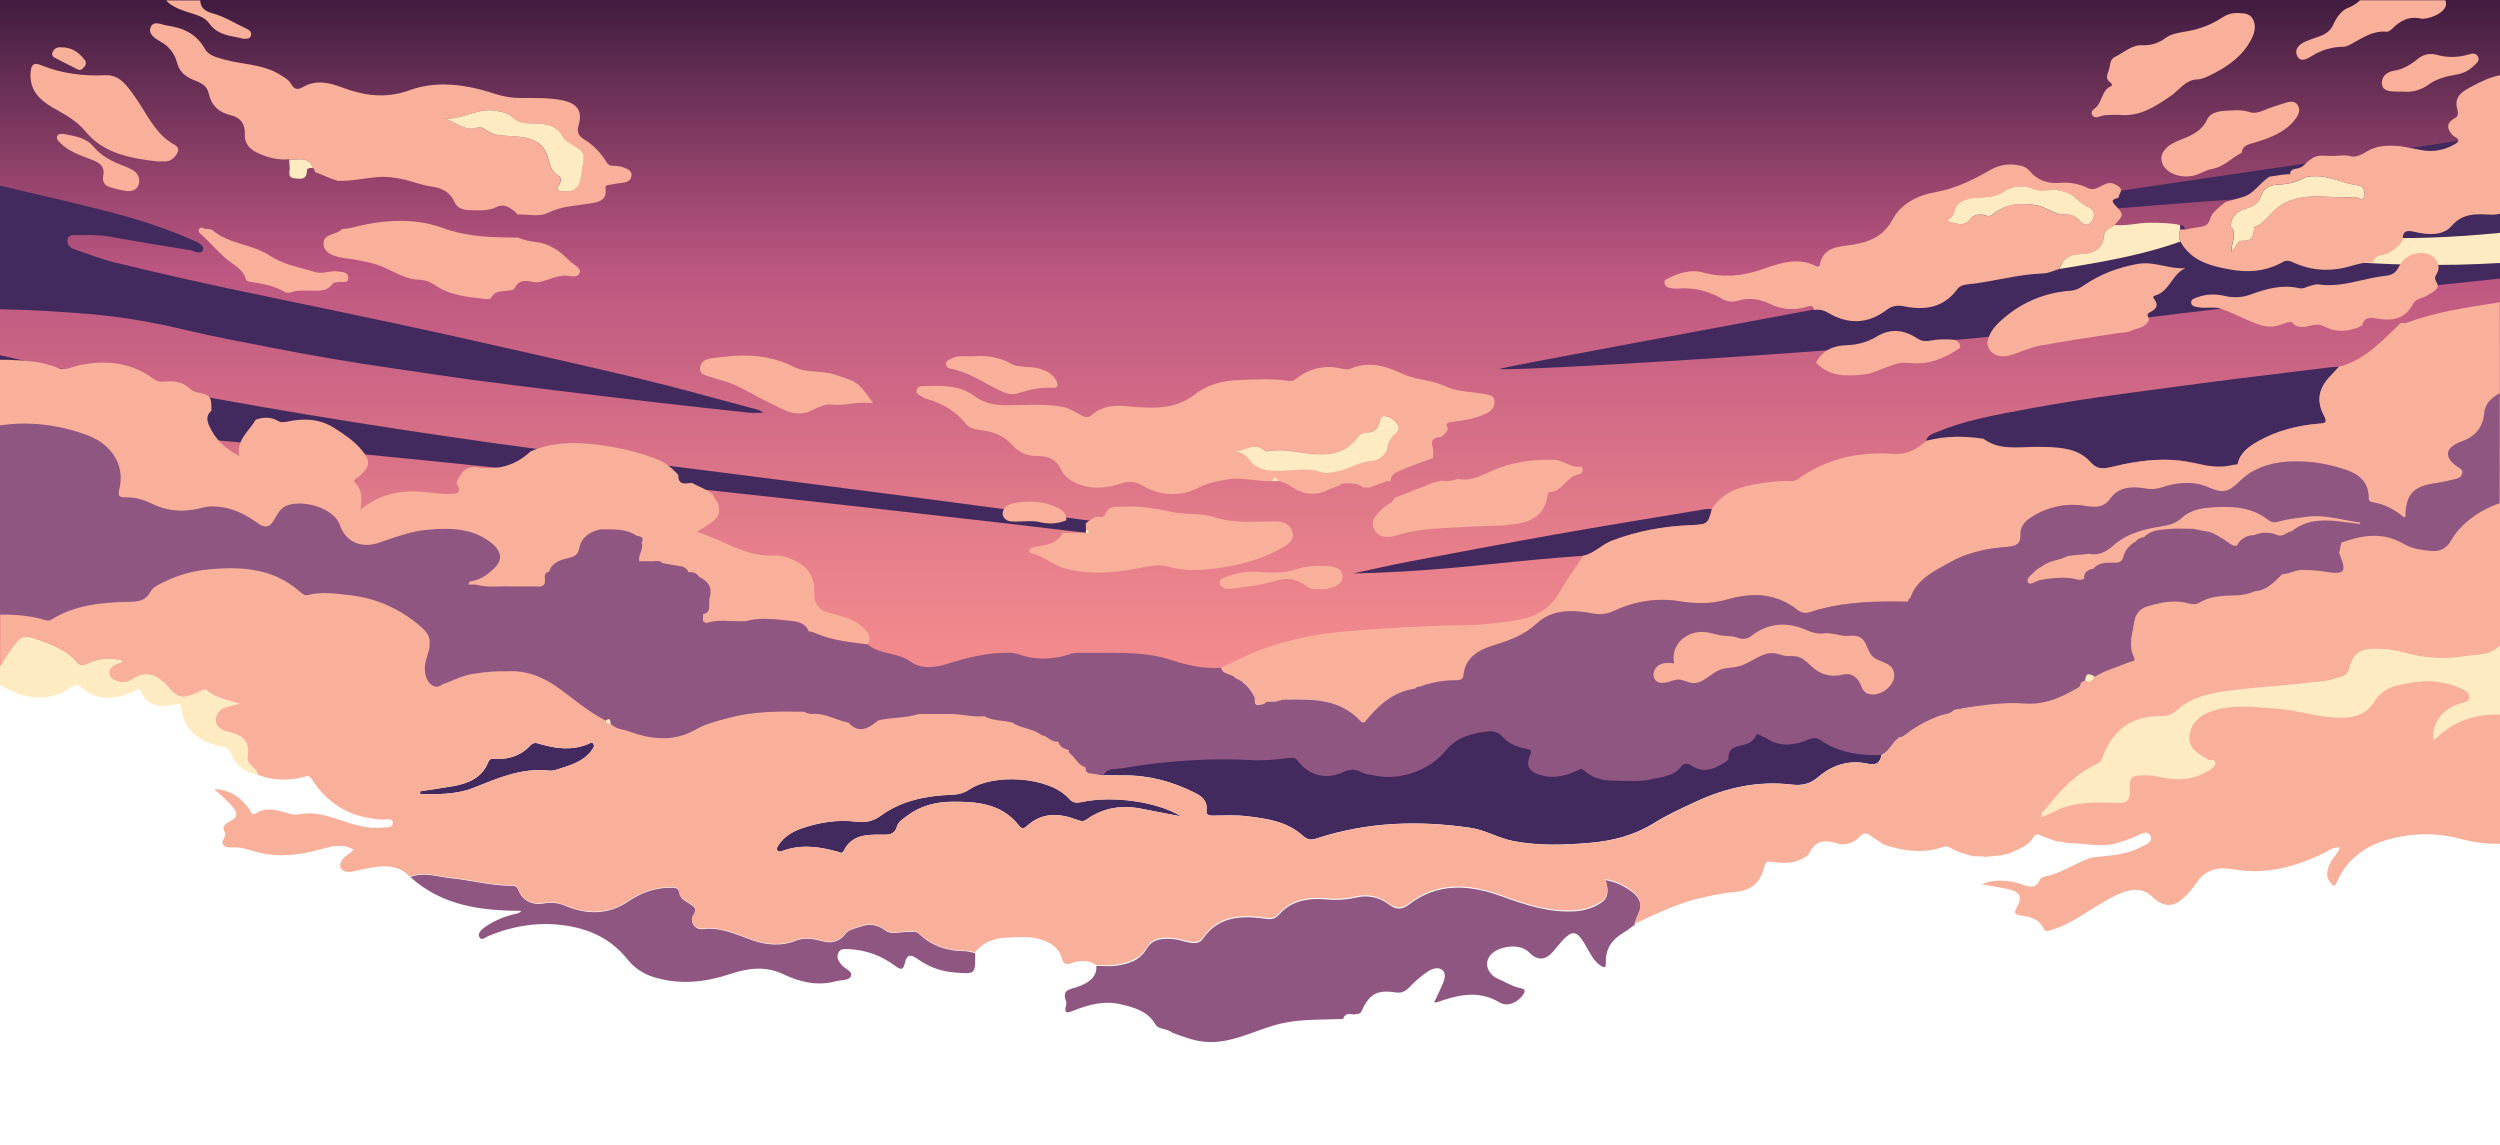 <?xml version="1.0" encoding="utf-8"?>
<!-- Generator: Adobe Illustrator 26.0.2, SVG Export Plug-In . SVG Version: 6.00 Build 0)  -->
<svg version="1.1" id="Layer_1" xmlns="http://www.w3.org/2000/svg" xmlns:xlink="http://www.w3.org/1999/xlink" x="0px" y="0px"
	 viewBox="0 0 1913.6 876.6" style="enable-background:new 0 0 1913.6 876.6;" xml:space="preserve">
<style type="text/css">
	.st0{fill:url(#SVGID_1_);}
	.st1{fill:#432A5E;}
	.st2{fill:#F9B09B;}
	.st3{fill:#FFEBC2;}
	.st4{fill:#8F5681;}
	.st5{fill:#CFE3F2;}
	.st6{fill:#8EA9C1;}
</style>
<linearGradient id="SVGID_1_" gradientUnits="userSpaceOnUse" x1="956.815" y1="353.97" x2="956.815" y2="876" gradientTransform="matrix(1 0 0 -1 0 876)">
	<stop  offset="0" style="stop-color:#F58D8E"/>
	<stop  offset="0.22" style="stop-color:#E47D8A"/>
	<stop  offset="0.6" style="stop-color:#BD5781"/>
	<stop  offset="0.72" style="stop-color:#9A466F"/>
	<stop  offset="1" style="stop-color:#401C40"/>
</linearGradient>
<rect class="st0" width="1913.6" height="522"/>
<path class="st1" d="M887,405.5c-79.2-10.1-146.8-20.4-430.3-55.9C238.9,322.3,72.6,288.6,0,271.9v51.4
	c281.6,19.8,848.2,85.8,871,89.5C895.3,416.7,966.1,415.6,887,405.5z"/>
<path class="st1" d="M1794.7,153.2c-18.3,15.2-643.9,126.4-646.8,129.2s345.1-17,462.5-34.8c59.3-8.9,188.4-22.1,303.2-34.4V102.9
	c-177.5,27-396.5,57.5-413,63.3C1473.9,175.7,1813.1,138,1794.7,153.2z"/>
<path class="st1" d="M1514.5,320.6c12.4-3,25-5.2,37.5-7.6c24.5-4.6,49.2-8.4,73.9-11.7c27.1-3.7,54.3-7.3,81.4-10.8
	c25.5-3.2,51.1-6.3,76.7-9.4c2.1-0.3,4.3-0.3,6.4-0.4c-2.4,2.5-4.8,5.1-7.1,7.6c-8.5,9.1-10.4,18.7-4.5,29.6c3.2,6,0.6,6-4,6.4
	c-16.3,1.4-31.9,5.3-46.2,13.4c-8,4.5-15.6,10-16.2,20.6c-2.6,0.9-5.8-0.7-7.9,1.9c-2.9-0.4-6-0.3-8.7-1.3c-16.4-6.3-34-8-51.4-6.4
	c-8.6,0.8-17,2.3-25.4,4.3c-6.9,1.6-13.6,2.9-20.6,0.6c-4.9-1.6-9.6-4.2-14.6-5.6c-14.8-4.3-30.5,1.5-45.9,2.9
	c-17.6,1.5-35.1-2.8-49.9-12.3c-2.3-1.5-4.6-4-7.1-5.1s-3.8-0.6-6.6,0.2c0.9-4,4.3-5.2,7.5-6.5
	C1492.4,326.6,1503.3,323.2,1514.5,320.6z"/>
<path class="st2" d="M941.1,366.7c-7.7,1.5-15.3,2.4-22.8,6.2c-14.3,7.3-29.7,7.2-43.9-1.3c-5.5-3.3-10.2-3.4-16-1.6
	c-10.1,3.2-20.4,4.9-30.9,1.3c-6.5-2.3-12.5-5.9-15.4-12C808,350.7,801,349,793,349c-6.8,0.1-13.4-2.8-17.8-8
	c-6.4-7.2-14.5-10.6-24-11.7c-4.2-0.5-9-1.4-11.8-4.8c-8-10-18.4-16-30.5-19.3c-1.7-0.5-3.3-1.7-4.9-2.7c-1.4-0.9-2.9-1.7-2.4-3.7
	c0.4-2,2.1-3.3,4.1-3.2c14-0.4,28.2-1.4,40.4,7.7c6.8,5,14.2,6.8,22.7,6.9c14.8,0.1,29.6-1.5,44.4,1.2c5.8,1.1,10.3,4.4,15.3,6.9
	c3,1.4,4.8,1.4,7.2-0.7c7.8-6.7,16.8-7.7,27-6.7c18.1,1.7,36.3,3.4,52.5-9.4c9.3-7.4,21.4-10.2,33.3-10.6c12.6-0.5,25.4-1.3,38,0.7
	c3.7,0.6,5.6-1.8,7.8-3.3c9.3-6.7,21.1-9,32.2-6.2c2.3,0.5,5.1,1,7.2,0.1c14.2-6,26.9-2.1,40,4c10.1,4.7,21.9,4.5,32.2,9.3
	c9.8,4.6,20.9,4.2,31.4,6.3c3.3,0.7,6.5,1.1,6.6,5.5c0.1,4.2-1.8,7-5.6,8.9c-8.6,4.3-17.8,5.6-27.1,6.8c-3.8,0.5-4.9,1.5-2.9,4.9
	c-0.4,3.1-3.2,4.5-4.9,6.5c-5.2,0.3-8.8,1.7-6.7,8.3c0.8,2.4,0.2,5.2,0.2,7.9c-8.4,3.1-16.8,6-25,9.5c-3.4,1.5-7.7,3-7.4,8.2
	l-3.2,0.1l-13,4.8h-4.9c-3.8-3.1-8.3-3.4-13-3.2c-1.8,0-3.7-0.3-4.9,1.6c-2.7,1-5.6,1.8-8.2,3.1c-8.5,4.2-16.7,4.5-25.3,0
	c-4.4-2.3-8.2-6-13.5-6.4l0,0c-1.6-5-3.2-2.5-4.9,0l0,0C962.7,368.7,952,365.4,941.1,366.7z M944.9,345.8c6,0,9.5,3.5,12.7,7.3
	c4.5,5.4,10.4,6.8,17.2,7.1c12.4,0.6,25-3.1,37.4,1.3c3,1.1,6.8-0.1,10.3-0.6c9.6-1.4,17.4-7.6,27.5-8.2c4.7-0.3,11.3-4.2,12.2-10.4
	c0.6-4.2,2.8-8,6.2-10.6c2.1-1.8,3.3-3.9,1.8-6.4c-2.2-3.8-6-6.3-10.3-7c-2.9-0.4-3.2,2.8-3.9,5.2c-1.3,4.5-4.3,7.5-9.3,7.3
	c-4-0.2-6.2,2-8.5,5c-5.2,6.8-12.2,10.3-20.9,11.4c-15.8,2-31.1-4.8-46.8-1.9c-0.8,0.2-1.6,0-2.3-0.5
	C960.3,338,952.9,345.1,944.9,345.8z"/>
<path class="st2" d="M241,131.6c0.1-1.3-0.6-2.5-1.7-3.2c-3.3-9.6-11.5-5.5-17.9-6.5c-8.8,0.8-17-1.3-24.9-5.2
	c-5.9-2.9-9.4-7.2-9.1-13.8c0.3-7.9-3-12.8-10.8-14.7c-9.2-2.2-15-7.6-17-17.2c-1.2-6-7.1-8-11.9-10c-6.3-2.6-10.5-6.6-12.2-13
	c-1.7-6.8-6.2-12.7-12.4-16c-4-2.3-9.8-5.7-7.9-10.8c2.2-6,8.2-2.3,12.8-1.6c12.3,1.7,22.4,6.3,28.9,17.9c2.9,5.2,9.5,6.6,15.3,8.2
	c13.9,3.8,28.8,3.4,41.7,11.2c3.5,2.1,7.1,4,9.1,7.6c2.2,4,5,4.4,8.6,2.3c10.1-6,20.2-3.7,30.1,0.1c17.1,6.4,33.6,8.8,51.7,2.2
	c22.1-8,44.7-4.1,66.4,3c6.1,2,12.5,2.9,18.9,2.9c9.9,0.1,19.8-0.3,29.8,1.4c12.9,2.2,17.8,7.8,14.3,19.8c-1.6,5.7,0.8,8.3,4.5,10.6
	c6.9,4.3,12.6,10.1,16.8,17.1c1.4,2.2,2.7,3.1,5,3c3-0.1,5.9,0.4,8.7,1.5c3,1,5.9,2.6,5.6,5.9c-0.2,3.7-3.2,5.2-6.8,5.6
	c-3.5,0.3-6.9,1.1-10.3,1.6c-1.7,0.2-3.2,0.5-2.8,2.9c1.4,9.6-6.5,10.5-12.2,11.4c-10.8,1.7-21.6,2-31.8,7.1
	c-7.1,3.5-15.4,0.9-23.2,1.3c-4.4-4.6-10.1-8.8-16.1-5.8c-6.6,3.3-13.1,2.5-19.7,2.5c-4.9,0-10.2-0.9-12.4-5.9
	c-3.6-8.2-9.9-11.2-18.3-12.3c-4.4-0.6-8.8-2-13.2-3.3c-9.2-2.8-19-4.7-28.5-3.8c-9.8,0.9-19.6,3.2-29.6,2.8l-4.8-1.6L241,131.6z
	 M339.1,90.7c9.1,1.5,16,10.2,26.1,7c2.2-0.6,4.4,0,6.1,1.4c6,4.9,13.2,4.6,20.4,5.1c11.5,0.8,23.4,2.2,27.5,16.2
	c1.6,5.2,2.2,10.8,8,14c2.5,1.4,2.1,4.8,0.4,7.3c-2.1,2.9-1.7,4.1,2,4.6c16.1,2,14.3-10.1,16.3-19.7c1.1-5.4,1.5-10.2-3.9-13.4
	c-1.4-0.8-2.8-1.6-4.1-2.5c-2.4-1.7-5.6-3.1-6.9-5.5c-5.2-9.6-13.8-10.9-23.3-10.8c-5.6,0.1-10.8,0.2-15.6-4.6
	c-3.4-3.3-8.8-4.6-14.1-5.2C364.5,82.8,352.8,92.3,339.1,90.7z"/>
<path class="st2" d="M1388.4,237.3c-0.3-3.7-2.4-3.4-5.1-2.6c-9.5,3.1-19.8,2.3-28.7-2.2c-7.2-3.4-15.8-5-24.3-2.3
	c-4.2,1.3-8.8,0.7-12.5-1.6c-10-6-21.7-8.7-33.3-7.7c-2.4,0.2-4.8-0.1-7.1-0.7c-1.9-0.4-3.3-2.1-3.4-4.1c0-1.9,1.7-2.4,3.2-3.2
	c8.2-4,17.2-6.8,25.6-4.5c15.7,4.3,30.4,3.1,45.6-2.1c13.4-4.6,27.5-10,41.9-2.5c1.2,0.6,2.4,0.2,2.6-0.9
	c2.8-14.8,15.6-13.9,25.9-15.7c13-2.3,23.1-6.6,30-19.4c6.4-12,19.5-18.4,32.1-20.6c15.8-2.8,29.3-9.4,42.7-17.2
	c6.8-3.9,14.8-5.1,22.4-3.3c2.9,0.4,5.6,1.9,7.5,4.1c6,7.2,13.7,9.9,23,9.2c7.5-0.7,15,0.7,21.8,4c4.6,2.3,8.8-1.2,12.9-3
	s7-0.7,10.4,1.7c4.2,3,0,5.6,0.2,8.4c-2.1,1.3-7.2,1.2-3.1,5.6c7.1,7.5,7.2,7.5-0.1,15.5c-2.9,2.5-7.8,3.1-8.2,8.1
	c-0.9,11.4-9.8,14-18.2,14.2c-8.9,0.2-13.3,3.9-16,11.4c-4.1,1.2-8.2,3.3-12.3,3.4c-19.7,0.6-38.6,6.5-58.1,8.4
	c-3,0.3-5.7,1.1-7.7,3.8c-10.3,14-24.6,16.2-40.4,13c-5.1-1.1-9.4-0.5-13.6,2.7c-14.2,10.8-29.1,11.3-44.3,2.5
	C1396.2,237.5,1392.6,236.5,1388.4,237.3z M1489.8,169.3c6.6,0.8,13.2,5.8,19-2.2c1.7-2.4,7.1-3.7,11.3-2c2.3,0.9,4,0.1,5.9-1.4
	c9.7-7.9,20.5-8.6,32.5-6.6c7.8,1.3,13.8,7.4,21.9,7.1c4.4-0.3,8.6,1.5,11.5,4.8c3,3.3,6.2,4.9,9.2,0.4c2.9-4.3,2.1-8.8-2.6-10.8
	c-4.2-1.8-7.1-4.5-10.2-7.4c-2.8-2.6-6.5-4.1-10.6-5.1c-7.2-1.8-14.3,1.6-21.3-1.4c-7.3-3.2-15.8-2.5-22.5,2
	c-6.7,4.5-13.4,4.1-20.6,4.7s-15.2,2.2-17.4,10.4C1494.8,165.6,1492.8,167.3,1489.8,169.3z"/>
<path class="st2" d="M831,400.7c3.4-2.5,6.4-5.8,11.4-5c1.1,0.2,3.2-0.7,3.4-1.5c2.6-7.8,9-6.2,14.8-6.4c12.2-0.6,23.9,1.4,35.9,4
	c10.9,2.4,22.5,0.7,33.4,4.2c15,4.8,30.4,3.1,45.7,3.1c6.8,0,12.2,1.9,13.7,8.5c1.4,6.3-4,9.6-8.7,12.2
	c-15.8,8.7-32.8,13.1-50.8,15.4c-12.5,1.6-24.5,1.7-36.6-1.7c-5.8-1.6-11.4-0.6-17.3,0.6c-20,4.1-40.2,6.4-60.5,1.1
	c-9.3-2.4-16.2-9.6-25.6-11.6c-1.1-0.2-2.2-0.8-1.9-2.1c0.4-1.9,2-2.3,3.6-2.7c6.7-1.5,13.8-1.6,19.2-6.9c1.2-1.2,2.3-2.3,2.5-4
	l17.9-0.1c0.8,0.9,1.8,1.2,2.3,0c0.6-1.6-0.9-1.9-2.1-2.2L831,400.7z"/>
<path class="st2" d="M396.5,181.9c4.5,1.8,9.2,3,14,3.4c10.2,1.2,18.3,7.1,25.3,14.2c2.9,3,9.1,5.6,8,9c-1.6,5.1-8,2.2-12.3,2.5
	c-4.7,0.3-8.9,2-13.2,3.4c-3.4,1.1-6.8,2.2-10.3,1.4c-5.8-1.3-10.9-1.7-14.1,4.8c-1,2-3.8,1.5-5.9,1.9c-4.2,0.8-9.2-0.1-11.8,5.1
	c-0.9,1.8-3.5,1.4-5.3,1.2c-13.3-1.6-26.8-2.6-38.2-10.7c-3.7-2.6-8.2-4-12.7-4c-12.1-0.6-21.6-8.8-33-12
	c-6.7-1.8-13.5-3.2-20.4-4.1c-2.4-0.3-4.8-0.6-7.1-1.2c-5.4-1.4-11.1-3.4-11.8-9.5c-0.8-6.6,5.6-7.5,10.3-9.4c1.4-0.7,2.8-1.6,4-2.6
	c2.1-0.1,4.3-0.4,6.4-0.8c23.5-6.2,48-8.2,70.5,0C358.2,181.6,377,181.7,396.5,181.9z"/>
<path class="st2" d="M1521.1,262.6c1.2-8.4,6.7-14,12.7-19.1c14.4-12.5,32.5-19.8,51.5-21c3.8-0.3,6.7-2,9.5-3.9
	c12.6-8.7,26.5-13.9,41.6-16.6c12.4-2.2,23.8,4.1,36.5,3.3c-10.1,4.2-11.8,16.6-21.8,20.4c-1.4,0.5-4,0.9-2.4,2.9
	c4.2,5.5,1.4,8.2-3.4,10.6c-3,1.5-0.4,3.7-0.4,5.6c-2.4,6.2-8.8,6.1-13.6,8.4c-3.4,1.6-7.3,1.3-11,1.9c-20,3-40,6-59.8,9.7
	c-7.3,1.4-14.1,4.9-21.3,7C1529.6,274.6,1522.3,270.8,1521.1,262.6z"/>
<path class="st2" d="M1116.2,366.6c11.5,2.4,20.7-4.6,30.6-8.2c13.9-5.1,28.7-7.2,43.5-6.3c6.7,0.4,12,6.1,19.2,5.1
	c1.1-0.2,1.9,0.9,2,2.1c0.2,1.7-0.9,3.3-2.6,3.6c-9.5,1.6-12.9,13.4-23.1,13.9c-0.4,0-1,0.7-1,1.1c-2.1,18.2-14.9,22.6-30.3,23.8
	c-1.1,0.1-2.1,0.5-3.2,0.5c-9.9,0.4-19.8,0.5-29.8,1.1c-17.4,1.2-34.8,0.9-51.8,6.3c-6.1,1.9-13.8,2.6-17.6-4
	c-4-7,1.7-11.8,6.4-16.5c2.9-2.8,7.2-3.9,9-8l29.2-11.5l6.4-1.6C1107.6,368.6,1112,368,1116.2,366.6z"/>
<path class="st2" d="M1622.3,87.9c-5.8,0.2-10.6-0.4-15.3,1.3c-1.8,0.7-4.5,1.2-5.7-1.4c-1-2.1,0.6-3.7,2.1-4.8
	c6-4.4,4.9-13.9,12.6-17.1c1-0.4,0.4-2.1-0.5-2.7c-4.3-2.8-2.6-5.6-1.3-9.6c1.2-3.7,0.5-8,4.6-10c6.9-3.4,13-9.4,21.2-9
	c6.2,0.3,12.3-1.5,17.2-5.3c5.2-3.8,11.6-4.4,17.6-5.5c9.5-1.7,18.6-5.3,26.7-10.7c5.3-3.6,10.8-3.4,16.2-2.8
	c7.7,0.8,10.3,9.6,6.4,18c-6.5,13.9-18,22.2-31.2,28.7c-3.6,1.8-7,3.6-11.3,3.8c-8.6,0.4-13.2,7.7-19.3,12.1
	C1649.8,81.7,1637.4,89.6,1622.3,87.9z"/>
<path class="st2" d="M120.7,123.6c-20.6-2.4-41.2-6-55.1-22.8C58.4,92,49.4,87.6,40.3,82.3c-10.4-6.1-18.2-13.8-16.8-27.6
	c0.6-6.3,3.4-6.7,7.9-4.8c15.9,6.4,32.3,8.5,49.5,7.7c10.8-0.5,16.8,8.6,22.4,16.5c8.5,11.9,14.2,25.9,26.9,34.7
	c2.5,1.8,8.2,3.3,5.6,8.2c-2.1,3.9-5.7,7.3-11.2,6.5C123.4,123.5,122.1,123.5,120.7,123.6z"/>
<path class="st2" d="M668.3,308.7c-11.7-1.9-21.8,2.4-32.5,0.9c-3.6-0.5-10,2.2-14.3,4.4c-12.8,6.5-22.4-1-32.5-5.7
	c-12.7-5.9-24.2-14.2-38.1-17.6c-2.8-0.7-5.6-1.7-8.4-2.6c-3.3-1.1-7.1-1.9-6.6-6.7s4.4-6.5,8.5-7.1c21.5-3.3,43-3.8,63,6.4
	c10,5.1,21,2.7,31.3,6C655.9,292.3,656.4,291.5,668.3,308.7z"/>
<path class="st1" d="M1310.4,389.6c-3.2,11.8-3.2,11.8-16.9,12.4c-20.5,0.9-40.4,4.5-59.7,11.9c-7.8,3-13.5,9.8-21.9,11.5
	c-12.6,1-25.2,1.9-37.7,3.1c-20.6,1.9-41.2,4.3-61.8,6.1c-25.4,2.2-50.8,3.9-76.5,4.3c13.9-3,27.9-6.2,41.9-8.9
	c37-7,73.9-14,110.9-20.6c38.9-6.9,77.9-13.2,116.8-19.7C1307.2,389.5,1308.8,389.5,1310.4,389.6z"/>
<path class="st2" d="M1675.2,135c-5.4,0.3-11-0.8-15.4-4c-5-3.7-7.3-10-3.5-15.4c2.9-4.2,7.7-6.6,12.5-8.5
	c8.3-3.3,16.3-6.4,20.6-15.6c2.4-5.2,8.7-6.4,14-6.7c6.1-0.3,12.3-1.1,18.5,1c3.4,1.1,6.8,0.4,10.2-1.1c5.2-2.2,10.6-3.9,16-5.6
	c3.6-1.2,8-2.5,10.5,1.1c2.9,4.1,0.5,8.3-2.3,11.8c-7.8,9.7-19,13.6-30.4,17.1c-4.2,1.3-9.4,1.8-10,7.8c-7.8,4-13.8,10.9-22.9,12.5
	c-5.9,1-9.9,4.8-16.2,5.4C1676.2,135,1675.7,135,1675.2,135z"/>
<path class="st2" d="M1390.1,277.6c5-9.6,13.2-13.1,23.7-13.4c8.1-0.2,16-2.5,22.9-6.7c10.6-6.4,21.1-5,31,1.6
	c3.6,2.4,7.1,2.2,10.7,1.5c5.1-1,10.2-0.9,15.2-0.7c3.9,0.1,6.7,1.7,6.9,6.2c-11.9,8.3-24.5,13.4-39.6,11.7
	c-12.2-1.4-22.2,7.4-33.9,8.8C1413.7,288.1,1400.5,288.6,1390.1,277.6z"/>
<path class="st2" d="M236.4,222.4c-4.3,0.2-8.6-0.4-12.8,1.1c-1.6,0.6-4.1,0.9-5.5,0c-8.5-5-17.8-6.5-27.3-7.9
	c-1-0.1-2.4-0.9-2.6-1.7c-2.1-8.4-10.3-11.4-15.7-16.3c-6.2-5.6-11.7-11.8-17.7-17.5c-1.4-1.3-3.4-2.3-2.5-4.5
	c1.1-2.8,3.2-0.5,4.8-0.4c1.9,0.1,4.2-0.1,5.5,1c12.8,10.9,30.6,10.6,44.1,19.6c10.8,7.1,23,8.9,34.8,12.5
	c5.9,1.8,11.6-1.6,17.5-0.5c3.2,0.6,7.3,0.4,7.6,4.4c0.4,5.3-4.4,3.1-7.2,3.7c-1.6,0.3-3.9,0.1-4.6,1
	C250.1,223.9,243,222.3,236.4,222.4z"/>
<path class="st2" d="M745.5,272.7c9.9-0.8,19.4,0.7,28,5.5c7.2,4,15.4,1.6,22.8,4.2c5.3,1.8,9.9,4,12.4,9.3c1.6,3.3,0.8,5.5-3.1,5.2
	c-9.6-0.9-18.5,1.8-27.5,4.4c-4.6,1.3-9.1-0.6-13.2-2.6c-12.3-5.9-23.6-13.9-37.3-16.5c-1.7-0.2-3-1.4-3.4-3c-0.6-2.5,1.4-3.2,3-4.2
	C733,271.3,739.4,273.1,745.5,272.7z"/>
<path class="st2" d="M1839.3,70.1c-2.7,0-4.3,0.1-6,0c-4.4-0.2-9.5-0.5-10.1-5.8c-0.6-5.5,3.9-9.3,8.7-10c7.6-1.2,13.4-4.8,19.1-9.5
	c4-3.2,9.4-4.3,14.4-2.8c8,2.3,16.5,2.1,24.4-0.4c2.7-0.9,5.5-1.1,7,1.9c1.4,2.8-0.8,4.5-2.5,6.2c-3.9,4-9.1,6.7-14.7,7.5
	c-7.4,1.3-14.6,3.1-20.9,7.7C1853,69,1846.1,70.9,1839.3,70.1z"/>
<path class="st2" d="M1010.3,450.9c-3.6,0.3-7.2,0.2-10.1-2.1c-7.4-5.9-15.6-7-24.3-4.1c-10.8,3.5-22,4.2-33.1,5.9
	c-3.8,0.6-7.7-0.3-9-3.7c-1.4-3.9,3.1-4.6,5.5-5.5c7.4-3,15.4-4.3,23.4-3.7c9.9,0.8,19.9,1.3,29.6-2c7.3-2.5,14.7-2.8,22.3-2.5
	c5.9,0.2,12.9,1.4,13.1,7.8c0.2,6.6-6.8,8.7-12.8,9.9C1013.6,451,1012,451,1010.3,450.9z"/>
<path class="st2" d="M48.7,102.5c7.8,1.7,16.6,2.4,22.7,9.6c6.3,7.5,14.6,11.7,23.6,15c2.3,0.8,4.5,1.9,6.6,3.1
	c4.2,2.5,5.8,6.6,4.5,11.1c-1.2,4.2-5.4,5.3-9.2,4.9c-4.2-0.6-8.4-1.6-12.5-2.9c-4.2-1.2-6.3-4.1-5.4-8.5c1.6-8-3.3-10.5-9.6-12.9
	c-8.5-3.2-17.3-6.1-23.8-13c-1.3-1.4-2.8-2.8-1.7-4.9C44.8,102.2,46.6,102.6,48.7,102.5z"/>
<path class="st2" d="M816.1,398.3c-6.9,2.9-13.8,2.9-21.1,1.2c-5.3-1.2-11.2-0.2-16.8-0.3c-4.3,0-8.8,0.3-10.7-4.9
	c-0.4-6.6,4.9-8.5,9.3-9.3c11.2-1.9,22.5-1.4,33,3.8C813.5,390.7,816.7,393.4,816.1,398.3z"/>
<path class="st2" d="M45.9,36.2c9.5-0.2,14.5,4.1,18.8,9.5c1.4,1.4,1.4,3.7,0,5.2c-1.4,1.7-2.9,3.5-5.4,2.2c-6-3-11.9-6-17.8-9.1
	c-1.5-0.8-2-2.7-1.2-4.2c0,0,0,0,0,0C41.3,37.5,43.5,36.1,45.9,36.2z"/>
<path class="st3" d="M221.5,122c6.4,1,14.6-3.1,17.9,6.5c-1.8,0.2-4.5-0.2-4.5,2.2c-0.1,7.4-5.2,6.2-9.5,5.8
	c-6.1-0.6-3.1-5.6-3.7-8.8C221.4,125.7,221.3,123.8,221.5,122z"/>
<path class="st3" d="M973.5,368.3c1.6-2.5,3.2-5,4.9,0H973.5z"/>
<path class="st1" d="M1292.7,584c10.8,7.5,17.7,5,27.8-1.4c0.9-0.5,2.2-1.6,2.1-2.3c-0.4-8.8,6.3-9.5,12.3-11
	c4.5-0.9,8.2-4.2,9.7-8.5l8,3.8c9.6,6.5,19.8,5.5,29.8,1.5c4.1-1.7,7.7-2.7,11.3-0.2c14.1,9.8,30,11.9,46.6,11.4
	c-1,6-3.6,8.8-10.5,7.3c-14-3.1-27,0.6-37.7,9.9c-6.5,5.6-12.5,7-21.1,6c-25.5-3-49.9,2.4-73.1,13.2c-10.7,5-21.6,9.9-31.7,16.2
	c-15.1,9.4-31.6,13.7-48.9,15.2c-19.6,1.7-39.2,2.4-58.8-1.3c-11.4-2.2-21.5-8.5-33.1-10.2c-39.8-5.8-79-4.5-117.4,8.1
	c-4.4,1.5-7.1,1.3-11.1-2.3c-12-10.8-27.6-12.9-42.8-14.7c-8.5-1-17.2-0.5-25.9-0.4c-3.4,0-5.1-0.8-4.7-4.5c0.8-6.9-3.7-10.4-9-13
	c-17.1-8.6-35.1-13.5-54.4-13.3c-5.4,0.1-10.8-0.1-16.2-0.1c2.9-6.6,9.6-5,14.5-5.8c33.4-5.8,67-8.2,101-6.3
	c9,0.5,18.2-0.8,27.2-1.7c2.8-0.3,4.8-0.6,6.9,2.2c8.8,11.8,22.3,14.9,35.4,8.2c2.1-1.1,4.1-0.9,6.2-1.4c5.2-0.2,9.2,4.1,14.4,3.8
	c20.1,5.5,43.9-2.6,56.7-18.5c7.5-9.2,18.1-12.8,29.7-14.4c6-0.8,10.5-0.7,15.2,4.6c4.1,4.6,10.7,7.2,17.1,8.4
	c3.8,0.7,5.2,1.4,3.4,5.6c-3.2,7.7-1,12,7.1,14.4c9.8,3,19.2,1.1,28.1-3.3c2.4-1.2,3.9-2.2,6.3,0c6.5,6,14.7,7.7,23.2,7.6
	c10.2,0,20.5,1.3,30.6-1.7c7.5-1.4,15.2-2.5,20.1-9.5C1288.4,583.7,1290.6,583.7,1292.7,584z"/>
<path class="st4" d="M746.4,729.5c0.3,16.3,0.3,16.2-15.5,14.9c-10.3-0.7-20.1-4.3-28.5-10.3c-5-3.6-8.2-4-9.7,2.8
	c-1.3,5.6-2.8,5.9-7.7,2.3c-10.2-7.7-22.4-12.1-35.2-12.7c-3.2-0.1-6.9-0.7-8.3,3.3c-1.2,3.4,0.4,6.1,2.7,8.8c2.5,3,8.5,4.8,7.2,8.4
	c-1.4,3.8-7.5,3-11.6,4.1c-14.1,3.8-27.4,0.7-40-5.3c-14-6.7-27.3-4.8-41.4-0.1c-19.2,6.4-38.9,8.3-58.7,2
	c-7.7-2.5-14.6-7.2-19.6-13.6c-12-14.9-27.6-22.6-46.2-25.5c-20.8-3.3-40.7-0.1-60,7.8c-2.1,0.9-5.3,4.1-7,0.8
	c-1.4-2.7,1.5-5.6,3.9-7.3c7.5-5.4,16-8.7,25-10.7c1.3-0.2,2.4-1,3.2-2c-31.1-0.1-60.8-4-84.9-25.9c10.4-4.1,20.8-0.1,30.9,0.9
	c15.4,1.5,30.5,5.8,46.2,5.8c2.5,0,4.3,0.1,5.5,3.2c3.2,8.2,10.8,12,19.8,10.3c5.5-1,11.3-0.4,16.4,1.9c16.2,6.8,32.6,7,47.7-3.2
	c10.1-6.8,20.7-10.8,32.9-10.7c3,0,5.8-0.2,6.5,4.1s4.8,6.2,8.2,8.4s5.8,4,2.5,8.8c-3,4.3,1,11.2,7.1,10.4c14.4-1.8,26.3,4.5,39,8.8
	c10.1,3.5,22.1,4.2,31,0.5c9.3-3.8,15.8-1.4,23.8,0.4c5.7,1.3,11.6-0.9,15.1-5.6c2.8-3.8,6.6-4.2,10.6-5.6
	c8.1-2.8,13.7-2.6,20.9,2.9c3.8,2.9,11.5,0.6,17.4,0.7c2.7,0,5.6-0.7,7.8,1.4c10.1,9.8,22.3,13.4,36,13.4
	C741.6,728.3,744,729.1,746.4,729.5z"/>
<path class="st1" d="M904.2,624.9c-11.4-2.2-20.8-3.9-30.2-5.8c-15.2-3.1-29.5-0.9-42.3,8.2c-2.4,1.7-4.2,1.3-6.7,0.4
	c-13.9-5.3-27.3-6.3-39.2,4.8c-2.4,2.2-4,1.8-5.9-0.7c-13.2-16.8-32.3-18.3-51.2-18.1c-12,0.1-24.1,3-34.2,10.7
	c-3,2.3-6.8,4.4-7.8,8c-2.1,7-6.8,6.6-12.4,6.5c-11.2-0.1-22.5,0.2-28.4,12.3c-1.4,2.8-3.1,1.1-4.8,0.7c-14-3.9-28-5.8-42.1-0.6
	c-1.2,0.5-2.8,1-3.8-0.2c-1.2-1.5,0-3.2,0.8-4.4c4-6.1,10-9.9,16.6-12.3c13.8-4.9,28.1-7.3,42.8-5.5c6.8,0.8,12.7-0.1,18.8-4.6
	c16-11.6,34.8-15.3,54.2-16c5-0.2,9.2-1.1,13.5-4c18.1-12.3,61-10.4,76.5,7.1c2.7,3.1,5.5,3.3,9.4,2.5
	C851.5,608.8,885.6,613.4,904.2,624.9z"/>
<path class="st1" d="M321.6,605.6c8.5-1.3,17-2.4,25.5-3.9c11.6-2.1,21.9-6.4,26.6-18.3c1.4-3.5,3.8-2.5,5.9-2.4
	c10.2,0.2,19.3-2.7,26.3-10.3c2.6-2.9,5-2,7.9-1.1c12.1,3.5,24.3,5,36.4-0.1c1.1-0.5,2.5-1.7,3.7-0.5c1.7,1.8,0.2,3.7-0.8,5.1
	c-6,8.5-15.5,11.3-24.7,14.3c-2.5,0.8-5.4,1.8-7.9,1.5c-20.9-2.4-39.1,5.6-57.9,13.1c-12.8,5.1-27,5.1-40.9,4.8
	C321.7,606.9,321.6,606.3,321.6,605.6z"/>
<path class="st3" d="M1595.8,520.8c0.4-6.8,3.9-6.1,8.2-3.3C1601.9,519.9,1600.4,524.1,1595.8,520.8z"/>
<path class="st3" d="M463,551.4c4.5-3.4,4.8-0.2,4.9,3.2C465.7,554.7,463.7,553.4,463,551.4z"/>
<path class="st5" d="M252.5,669.8l0.9-2.1C253.1,668.3,252.8,669,252.5,669.8z"/>
<path class="st6" d="M1790.5,649.5l0.6-0.2c0,0.2,0.1,0.4,0,0.5c-0.2,0.1-0.4,0.3-0.6,0.3C1790.4,650,1790.5,649.8,1790.5,649.5z"/>
<path class="st2" d="M1599.2,423.4c7.3,1.6,13.1-1.7,18.2-6.3c10.7-9.5,23.9-12.6,37.5-14.8c5.6-0.9,10.6-2.2,15.2-6.4
	c5.5-5.2,13.5-7.2,20.7-7.7c16.1-1.3,32.4-1.4,46.1,9.8c2,1.5,4.6,1.9,7,1c6.7-2.1,13.7-2.5,20.6-3.6c15-2.3,28.7,2.5,43,4.3
	l-0.2,2.1c-5.8-0.7-11.7-1.5-17.5-2.1c-12.5-1.4-24.6-1-35,7.5c-3.9,0.5-6.8,4.7-11.3,3.2c-5.7-2.5-12.2-2.5-17.9,0
	c-5.6-0.2-10.7,3-13,8.1c-4,0.9-6.4-2.2-9.3-3.9c-5.2-3.2-10.2-6.9-16.6-7.3l-8.1-1.6c-6.1,0-12.3-0.5-18.3,0.1
	c-6.7,0.7-13.8,0.6-19,6.3c-2.5,0.1-4.9,1.3-6.4,3.3c-4.4,2.2-7.6,6.2-9,10.9c-1.4,5-4,5.4-8.1,5.3c-5.6-0.1-11.4-0.4-15.4,4.7
	c-0.5,0-1,0-1.6,0.1c-2.9,1.2-5.5,2.6-4.8,6.5c-1.2,1.9-3.1,1.6-4.9,1.7c-9.9-2.7-19.7-1.5-29.5,0.2c-3.4,0.6-7.8,5.1-9.8,1.2
	c-1.8-3.5,3.4-6.7,6.1-9.6c1.5-1.6,3.6-2.4,5.2-3.6c6-4.4,13.6-4.5,20-7.8L1599.2,423.4z"/>
<path class="st1" d="M182.7,348.7l0.7,0.9l-0.9-0.7L182.7,348.7z"/>
<path class="st3" d="M1840.6,247.3l1.7-0.2C1841.8,247.8,1841.3,247.9,1840.6,247.3z"/>
<path class="st3" d="M1618.7,172.2c9.1,1,18-1.8,27.1-1.7c7.7,0.1,15.4,0,23,1.8v-0.1c0,1.2,0,2.3,0,3.5c-1.2,3-1.2,6.3,0.1,9.2
	c-19.3,6.9-39.2,11.5-59.3,15.3c-11.1,2.1-22.2,3.8-33.3,5.7c2.7-7.5,7.1-11.2,16-11.4c8.4-0.2,17.3-2.8,18.2-14.2
	C1610.9,175.3,1615.8,174.7,1618.7,172.2z"/>
<path class="st1" d="M1668.8,172.2c2.3,0,3.3,1.4,3.7,3.4h-3.6C1668.8,174.5,1668.8,173.3,1668.8,172.2z"/>
<path class="st3" d="M944.9,345.8c8.1-0.8,15.5-7.8,23.2-0.8c0.7,0.5,1.5,0.6,2.3,0.5c15.7-2.9,31,3.9,46.8,1.9
	c8.7-1.1,15.7-4.6,20.9-11.4c2.3-3,4.4-5.2,8.5-5c5.1,0.2,8-2.8,9.3-7.3c0.7-2.4,0.9-5.6,3.9-5.2c4.3,0.6,8.1,3.2,10.3,7
	c1.4,2.4,0.2,4.6-1.8,6.4c-3.4,2.6-5.6,6.4-6.2,10.6c-0.9,6.2-7.5,10.1-12.2,10.4c-10,0.6-17.9,6.9-27.5,8.2
	c-3.5,0.5-7.3,1.7-10.3,0.6c-12.4-4.4-24.9-0.7-37.4-1.3c-6.8-0.3-12.7-1.7-17.2-7.1C954.3,349.3,950.8,345.8,944.9,345.8z"/>
<path class="st3" d="M339.1,90.7c13.7,1.5,25.4-7.9,39.1-6.1c5.2,0.7,10.7,1.9,14.1,5.2c4.8,4.7,9.9,4.6,15.6,4.6
	c9.4-0.1,18.1,1.2,23.3,10.8c1.3,2.4,4.5,3.7,6.9,5.5c1.3,0.9,2.8,1.7,4.1,2.5c5.5,3.3,5,8,3.9,13.4c-2,9.6-0.2,21.8-16.3,19.7
	c-3.7-0.5-4.1-1.7-2-4.6c1.8-2.5,2.1-5.9-0.4-7.3c-5.8-3.1-6.4-8.7-8-14c-4.1-14-16-15.4-27.5-16.2c-7.3-0.5-14.4-0.2-20.4-5.1
	c-1.7-1.5-4-2-6.1-1.4C355.1,101,348.2,92.3,339.1,90.7z"/>
<path class="st3" d="M1489.8,169.3c3.1-2,5-3.6,6.1-7.6c2.2-8.2,10.1-9.9,17.4-10.4s13.9-0.2,20.6-4.7c6.7-4.5,15.2-5.2,22.5-2
	c7,2.9,14.2-0.5,21.3,1.4c4.1,1.1,7.8,2.5,10.6,5.1c3.2,2.9,6,5.6,10.2,7.4c4.7,2,5.5,6.5,2.6,10.8c-3,4.5-6.2,2.8-9.2-0.4
	c-2.9-3.3-7.1-5.1-11.5-4.8c-8.1,0.3-14-5.8-21.9-7.1c-12-1.9-22.8-1.2-32.5,6.6c-1.8,1.5-3.5,2.3-5.9,1.4c-4.2-1.7-9.5-0.4-11.3,2
	C1503,175,1496.4,170.1,1489.8,169.3z"/>
<path class="st3" d="M831.1,407.6c0.1-0.7,0.1-1.4,0.2-2.1c1.2,0.3,2.7,0.5,2.1,2.2C832.9,408.8,831.8,408.5,831.1,407.6z"/>
<path class="st3" d="M1805.2,141.9c-11.7-1.4-22.4-7.7-34.5-7c-2.4,0.1-4.8,0-7.1,1.3c-6.5,3.7-13.6,4.9-20.9,5.2
	c-5.6,0.3-10.3,3-11.9,8.2c-1.8,5.8-5.5,7.9-10.6,9.6c-6.9,2.3-12.9,5.8-12.5,14.6c5,5.2,0.3,11.3,0.3,19c4-3.9,4.9-8.8,8.5-8.5
	c8.4,0.7,8.4-5,9.1-10.5c7.4-2.4,11-9.2,16.5-13.8c17.9-15.1,40-7.4,60.3-9.2c2.4-0.2,5.5,4.2,7.2-0.5
	C1810.8,146.4,1809,142.4,1805.2,141.9z"/>
<path class="st2" d="M1797.6,5.9c-5.1,1.8-9.1,7.3-11.6,12.9c-2.1,4.7-5.9,7.5-10.8,9.1c-3.3,1.1-6.6,2.3-9.8,3.6
	c-5.3,2.1-9.7,6.1-6.9,11.6c2.8,5.3,8.5,1.3,11.7-0.6c7.1-4.4,15.3-6.7,23.7-6.7c2,0,4.1-1.2,6-2.2c8.5-4.5,16.5-10.4,27-9.3
	c1.3,0.1,3-1.2,4.1-2.2c6.3-6.5,13.5-10.1,22.8-7.7c9.2-0.2,19.7-6.5,18.4-12.3c-0.2-0.7-0.3-1.3-0.3-1.9h-65.4
	C1803.9,2.7,1800.9,4.6,1797.6,5.9z"/>
<path class="st2" d="M1842.3,247c-0.5,0.8-1,0.9-1.7,0.2l-3.1,0.1c-14.1,13.5-27.2,28.3-47.1,33.4c-2.4,2.5-4.8,5.1-7.1,7.6
	c-8.5,9.1-10.4,18.7-4.5,29.6c3.2,6,0.6,6-4,6.4c-16.3,1.4-31.9,5.3-46.2,13.4c-7.3,4.1-14.2,9-15.8,17.7c-2.1,0.2-4.3,0.5-6.3,1
	c-0.8,0.1-1.6,0.3-2.4,0.4c-14.4,1.8-27.7-4.2-42-4.8c-15.6-0.7-31.2,1.8-46.3,5.6c-6.5,1.6-11,1.3-16-4.3
	c-8.7-9.7-21.2-10.7-33.5-11.2c-3.5-0.1-7,0-10.5,0c-12.9,0.2-26.2,2.3-37.6-6.3c-14.7-2.1-29.3-2.3-43.8,1.7
	c-7.1,6.2-14.5,10.6-24.9,9.9c-26.2-1.8-50.9,3.3-72.7,18.9c-1.7,1.4-3.8,2.1-6,2c-7.6-0.5-15,0.5-22.5,1.6
	c-14.9,2.2-29.1,5.8-37.9,19.7c-3.2,11.8-3.2,11.8-16.9,12.4c-20.5,0.9-40.4,4.5-59.7,11.9c-7.8,3-13.5,9.8-21.9,11.5
	c-6.1,9.3-12.8,18.4-18.3,28.1c-7.7,13.9-20.2,19.5-34.8,21.6c-11.4,1.6-22.9,3.1-34.4,3.3c-32,0.5-63.8,2.2-95.7,5
	c-21.1,1.8-41.9,6.2-61.9,13.3c-11,3.9-21.5,9.5-32.2,14.3c1.5,5.9,8.3,4.3,11.3,8.1c7,2.7,11.3,8.1,14.5,14.6
	c-0.8,7.7,3.8,6.2,8.2,4.9c0.6-1.2,2-1.7,3.2-1.5l4.8-0.1c3.2-0.6,6.3-2.2,9.8-1.5c1.3,0,2.7-0.1,4-0.1c19-0.3,37.3,1.4,51.2,16.8
	c0.6,0.7,2,0.6,3,0.9c10.3-12.7,21.6-23.8,38.9-26c0.7-1.1,2-1.7,3.3-1.6c8.5-3.1,17.5-4.8,26.6-4.8c3.3,0,6.9,0.1,7.3-4.4
	c1.3-13.8,12.1-19.1,22.5-22.4c12.3-3.9,23.5-7.7,33.4-16.9c11.8-10.9,27.5-10.3,42.5-7.4c5.7,1.2,11.7,0.4,16.9-2.2
	c15.6-7.2,32.2-10,49.4-7.1c12.6,2.1,24.8,2.1,37.3-1.5c18.8-5.5,37.1-4.6,53.2,8.4c3.1,2.5,6.9,2.4,10,1.3
	c24.4-8.2,49.7-8.3,75-7.9c-0.1-1.3,0.5-2.5,1.7-3.1c5.1-14.3,18-20.2,29.8-26.9c13.7-7.8,29-10.9,44.7-12c6.2-0.5,10.3-2.4,9.9-9.7
	c-0.3-5.3,3-9.5,6.9-12.1c12.5-8.7,27.9-12.1,42.8-9.4c7.3,1.2,14,1.4,19.2-5.9c6.2-8.8,16.1-9,25.6-7.5c4.7,0.9,9.6,0.6,14.2-0.9
	c9-3.1,18.7-4.2,28-2.1c8.8,1.9,15,8.1,24.5,5.4c1.7-0.5,3.3-1.2,4.8-2c3-1.6,5.9-3.7,7.6-6.7c0.5-0.8,0.8-1.7,1-2.7
	c5.8-0.6,11.5-1.4,16.8-4.7c17.8-10.9,36.3-7,54.6-1.5c11,3.3,19.9,8.7,19.8,22.1c0,2.9,1.8,3.5,4.2,3.9c9,1.5,16.6,5.9,23.3,11.5
	c1.9-0.4,1.6-1.6,1.6-2.6c0.4-15.4,6.3-21.6,22.1-23.8c5.6-0.8,11.1-2.1,16.6-3.4c2.5-0.4,4.4-2.4,4.9-4.9c0.5-2.6-1.6-3.6-3.4-4.9
	c-10.6-7.1-10.4-14,2.9-18.9c10.1-3.7,16.2-10.4,17.3-21.9c0.7-7.2,5.6-11.5,11.1-14.7v-70c-1.5,0.4-3,0.7-4.6,0.9
	C1886.5,235.6,1863.9,238.9,1842.3,247z"/>
<path class="st2" d="M68,334.1c15.1,5.8,28.1,20.2,22.9,40.9c-1.2,4.9,0.4,6.5,5.1,6.3c7.5-0.4,14.2,1.9,20.9,5.1
	c12.4,5.9,25.5,6.5,38.6,2.6c4.3-1.2,8.3-1,12.7-0.5c11.1,1.1,20.5,6.5,29.2,12.6c7,4.9,10.5,1.4,13.4-3.9c1.7-3.1,3.2-5.8,6.1-8.1
	c9.3-7.3,37.9-1.7,43,13.5c4.2,12.7,16.9,17.7,29.5,13.6c12.1-4,24.1-8.9,37-10.1c15.7-1.5,31.6-1.8,45.5,7
	c11.5,7.2,13.1,14.4,6.1,21.3c-5.1,5-11.1,9.4-18.8,10.1l-1.6,3.4h6.5c9.1,2.6,18.4,1,27.6,1.5l13,0h6.5c4.5,0.5,7.1-1,6.5-6.1
	c-0.3-2.4-0.3-4.9,3.1-5.4c2.2-7.2,8.5-9,14.7-10.4c4.7-1.1,7.5-2.3,8.6-8.3c1.4-7.7,7.8-12.1,15.7-13.6c9.5,0,19.1-1,27.5,4.8
	c2.8,0.5,5.6,1,3.3,4.9c2,5.2-3.3,9.5-1.7,14.7h6.5h4.9c2.3,0.1,4.7-0.8,6.5,1.5l13,1.7c3,0.4,5.9,1,6.7,4.7c3.1,0,6.3-0.4,8,3.2
	c8.2,4,10.5,8.6,8.1,16.3l-0.2,6.5c0,3.1-1.7,4.7-4.7,5c0.7,2.8-2,6.9,3.2,7.9c10.1-3.4,20.6-0.6,30.8-1.5
	c11.9-3.4,23.8-0.8,35.7,0.1c5.2,0.6,9.5,2.5,11.5,7.9c2.5-0.2,4.7,1,6.9,2c12.3,5,25.3,6.3,38.3,7.9c3.8-6.2-0.2-9.9-4.4-13.6
	c-7.1-6.4-16.2-8-25-10.5c-7.1-2-11.5-5.9-11.3-14.3c0.2-9.5-2.5-18.5-11.3-23.6c-6-3.5-12.8-6.4-19.8-6
	c-21.9,1.3-38.9-12.3-59.2-18.1c17.2-9.7,19-12.2,16.3-22.8l-0.2,0.1l-1.5-1.9c-0.7-1.4-1.5-2.9-2.3-4.3c-4.8-3.9-10.6-5.7-15.9-8.6
	c-5,0.5-10.5,2-10.3-6.1c-4.6-4.9-9.3-9.2-15.9-11.8c-15.4-6.1-31.3-9.5-47.6-11.5c-16.9-2-33.6-1.6-49.5,5.3
	c-11.5,10.7-24.9,14.6-40.4,12.2c-8.1-1.2-12.5,2.3-16.4,11.9c1.5,3.7,4.8,7.9-2.9,8.4c-8.4,0.8-16.6-1.3-24.9-1.7
	c-16.3-1-31.5,2.2-45.7,13.8c1.1-8.3,1.7-15-4-20.4c-2.6-2.5,1.1-3.5,2.5-4.6c9.5-8.4,9.7-12.5,1.2-22.1
	c-5.6-6.3-12.6-10.8-19.6-15.3c-10.7-7-22.5-7.6-34.6-5.3c-3,0.6-6,1.4-8.6-0.2c-5.6-3.3-11.2-2.9-17-1
	c-5.1,8.8-14.9,15.4-12.7,27.5l0.7,0.9l-0.9-0.7c-10-5.2-18-12.3-22.7-22.8c-1.9-4.2-2.5-8.3,1.6-11.7c0.2-11.1-0.5-12-11.4-14.2
	c-1.8-0.4-3.5-1.3-4.9-2.6c-4.8-4.5-10.4-6.1-16.9-5.7c-3.5,0.2-7.2,1-10.8-1.7c-17.2-12.9-36.6-14.9-57.1-10.6
	c-5.2,1.1-10.7,4.3-15.6,2.3c-12.7-5.4-26-6-39.4-6.5L0,275.4v50.7C23.2,322.7,45.8,325.5,68,334.1z"/>
<path class="st1" d="M141.2,252.4c22,5.2,44.2,9.4,66.4,13.7c30.6,5.9,61.3,11.3,92.2,15.7c19.7,2.8,39.3,5.9,59,8.6
	c23.2,3.1,46.4,6,69.6,8.8c25.1,3.1,50.2,6.1,75.3,9c23.2,2.7,46.5,5.2,69.7,7.7c3.1,0.3,6.3,0,11,0c-2.3-1.4-3-1.9-3.7-2.1
	c-31.2-8.3-62.3-17.1-93.7-24.6c-47.1-11.2-94.4-21.7-141.6-32.3c-28.4-6.3-56.8-12.4-85.2-18.3c-57.3-11.9-114.8-23.5-171.8-37.6
	c-10.7-2.6-21.1-6.6-31.5-10.2c-3.3-1.1-5.7-3.6-5.2-7.3c0.4-3.6,3.6-3.6,6.3-3.6c8.4,0.1,16.7-0.4,25,1.1
	c20.6,3.7,41.3,7.1,62,10.4c3.6,0.6,9.3,4.2,10.5-0.6c0.9-3.5-5.6-6-9.4-7.6c-21.8-9.6-44.4-16.5-67.4-22.3
	c-26.1-6.6-52.4-12.6-78.7-18.8v94.6c23.5,0.4,47,1.9,70.4,3.8C94.3,242.8,117.9,246.7,141.2,252.4z"/>
<path class="st2" d="M127.2,0.3c0.6,0.8,1.4,1.6,2.2,2.2c5.1,3.9,10.9,5.7,16.7,7.5c5.4,1.7,11,3.4,14.3,8.2
	c6.6,9.3,17,9.1,26.1,11.5c2.4-0.2,4.9,0.4,5.6-2.6c0.6-2.7-1.2-4.1-3.2-5c-8.7-4-16.9-9.4-26.3-11.9c-5.6-1.6-9.3-4.2-9.3-9.9
	L127.2,0.3z"/>
<path class="st4" d="M34.9,475.4c0.5,0.1,1,0.2,1.4,0.2c1.3,0,2.5-0.4,3.5-1.1c17.7-10.7,37.9-12.6,57-13.1h1.2
	c6.7-0.1,13-0.3,17.1-7.7c2-3.6,6.1-5.5,10-7.4l0.7-0.4c10.6-5.1,22-8.3,33.8-9.3c6-0.5,11.4-0.8,16.3-0.8
	c22.6,0,39.6,5.8,53.4,18.3c1.3,1.4,3.1,2.2,5,2.4c0.5,0,0.9-0.1,1.4-0.2c4-1,8.1-1.5,12.3-1.5c4.9,0.1,9.8,0.5,14.7,1.1l4,0.4
	c20.2,2.1,38.6,10.2,54.8,24.1c3.7,3.1,7.3,7.1,6.5,12.7c0,0,0,0.1,0,0.1c0.2,2.9-0.7,5.5-1.6,8.3c-0.2,0.8-0.5,1.5-0.7,2.3
	c-1.8,6.1-1.8,11.3,0.1,15.9c1.7,4.1,4.8,6.6,8.2,6.6c1.7,0,3.3-0.7,4.5-1.8c2.8-0.9,5.5-2.1,8.2-3.2c5.5-2.3,11.2-4.6,17.5-5.1
	c7.1-1.1,14.2-1.7,21.4-1.7h2.9c1,0,1.9-0.1,2.9-0.1c12.3,0,24.3,4.4,36.7,13.5c2.6,2,5.3,4,7.9,5.9c8.4,6.4,17.1,13.1,26.9,18
	c0.1,0,0.2,0.1,0.2,0.1c0.1,0,0.2,0,0.3-0.1c0.8-0.7,1.7-1.2,2.7-1.3c1.1,0,1.2,1.9,1.3,4.1c0,0.1,0.1,0.2,0.1,0.3
	c2.6,2.7,6,3.5,9.2,4.3c1.4,0.3,2.8,0.7,4.1,1.2c9.7,3.6,18.3,5.3,26.4,5.3c8.8,0,17.5-2.3,25.1-6.7c6.8-3.9,14.3-6,21.6-8l3.1-0.8
	c15.9-4.4,31.9-5,45.5-5c4.5,0,8.9,0.1,12.7,0.2c1.9,1.1,4.2,1.7,6.4,1.7c0.6,0,1.2,0,1.9-0.1h0.1c5.3,0,10.3,1.8,15.2,3.5
	c3.3,1.3,6.8,2.3,10.3,3.1c3.1,3.4,6.3,5.1,9.6,5.1c3.9,0,8.2-2.2,13.7-6.8c4.4-0.9,9-1.5,13.5-1.9c5.7-0.5,11.5-1.1,17.2-2.8
	l9.6-0.1h16.2c3,0.2,6,0.5,9,0.9c3.8,0.6,7.7,0.9,11.6,1c1.3,0,2.5,0,3.7-0.2c4.4,2.4,9.2,3,13.9,3.6c2.4,0.3,4.8,0.6,7.1,1.1
	c3.3,2.2,7.2,3.4,10.9,4.5c4.1,1.2,8.3,2.5,11.7,5.2c0.1,0.1,0.2,0.1,0.2,0.1c1.9,0.4,3.7,1.2,5.2,2.4c2,1.3,4.1,2.6,6.7,2.6h0.7
	c1.5,3.9,4.8,5.4,8,6.3c0,1.3,0.8,2.6,1.9,3.2c1.3,1.1,2.4,2.4,3.4,3.8c2,2.5,4,5.1,7.6,6c0,2.5,0.7,4.7,4.3,4.9
	c2.2,0.2,4.3,0.5,6.4,0.9c0.9,0.2,1.9,0.4,2.8,0.5h0.1c0.2,0,0.4-0.1,0.5-0.3c2.1-4.8,6.3-5,10.4-5.2c1.2,0,2.5-0.2,3.7-0.3
	c25.7-4.5,51.7-6.8,77.8-6.9c7.7,0,15.5,0.2,23,0.7c1.3,0.1,2.7,0.1,4.2,0.1c6-0.1,11.9-0.5,17.8-1.3c1.8-0.2,3.5-0.4,5.3-0.6h0.4
	c0.7-0.1,1.4-0.1,2-0.1c1.6-0.1,3.1,0.7,4,2.1c5.7,7.7,13.6,11.9,22.2,11.9c4.8-0.1,9.6-1.3,13.8-3.5c1.2-0.6,2.5-0.9,3.8-1
	c0.7-0.1,1.5-0.2,2.2-0.4h0.2c2.3,0.2,4.5,0.8,6.6,1.9c2.2,1.2,4.6,1.8,7,2h0.5c4.3,1.1,8.7,1.7,13.1,1.7c17,0,33.9-7.8,44.1-20.3
	c6.4-7.9,15.7-12.4,29.3-14.2c1.5-0.2,3-0.4,4.6-0.4c4.2,0,7.2,1.4,10.2,4.8c4.6,5.2,12,7.5,17.4,8.5c2,0.4,3.2,0.7,3.6,1.5
	s0.2,1.7-0.6,3.5c-1.6,3.9-1.9,7-0.7,9.4s3.8,4.3,8.1,5.6c3.2,1,6.5,1.5,9.8,1.5c6.5-0.1,12.9-1.8,18.7-4.8l0.4-0.2
	c0.9-0.5,1.8-0.9,2.8-1c0.9,0.1,1.8,0.5,2.4,1.2c5.7,5.3,13.1,7.8,23.3,7.8h0.7c2.3,0,4.7,0.1,7,0.1s4.7,0.1,7.1,0.1
	c5.4,0.1,10.9-0.6,16.1-2l1.3-0.2c7-1.3,14.3-2.7,19-9.4c0.8-1.1,2.1-1.7,3.5-1.6c0.6,0,1.1,0,1.7,0.1c4.6,3.1,8.6,4.6,12.6,4.6
	c5,0,9.7-2.3,15.7-6c0.7-0.5,2.4-1.6,2.4-2.8c-0.4-7.6,4.8-8.8,10.2-10.1l1.8-0.4c4.5-0.9,8.1-4.1,9.8-8.3l7.4,3.5
	c4.5,3.1,9.9,4.7,15.4,4.7c5.1-0.1,10.2-1.2,14.8-3.2c2-1,4.2-1.5,6.4-1.7c1.6,0,3.1,0.5,4.4,1.4c11.3,7.9,24.9,11.6,42.5,11.6
	c1.4,0,2.8,0,4.3-0.1c0.1,0,0.1,0,0.2,0c0.1,0,0.1,0,0.2,0c3.4-1.5,5.5-4.3,7.5-7c0.7-1,1.5-2,2.2-2.9l3.1-3.1
	c2.6-0.1,4.4-1.6,6.2-3c0.5-0.4,1-0.8,1.5-1.1c7.4-5.4,15.6-9.7,24.3-12.8c1-0.3,2-0.6,3.1-0.8c2.6-0.5,5.2-1,7.1-3.4l9.5-1.7
	c12-1.8,23.8-3.4,35.7-3.4c3,0,6,0.1,8.8,0.3c1.3,0.1,2.6,0.2,3.9,0.2c10.7,0,21.1-3.2,32.9-10c0.6-0.3,1.2-0.6,1.7-0.9
	c2.2-1,4.7-2.2,5-5.5l2.8-1.5c0.2-0.1,0.3-0.2,0.3-0.4c0.3-4.8,2.2-4.8,2.8-4.8c1.1,0,2.6,0.6,4.6,1.9c0.1,0.1,0.2,0.1,0.3,0.1
	c0.1,0,0.2,0,0.2,0l6.4-3.3l5.3-2c4.9-1.8,10-3.7,14.9-5.7c0.3-0.1,0.6-0.2,0.9-0.2c0.9-0.2,1.9-0.4,2.4-1.3
	c0.3-0.9,0.2-1.8-0.4-2.6c-3.6-7.2-2.1-14.5-0.7-21.6c0.4-2,0.8-4.1,1.1-6.2c0.9-5,4.6-9.1,9.5-10.4c6.5-1.9,13.5-3.6,20.6-3.6
	c3.6,0,7.2,0.5,10.7,1.5c1.3,0.4,2.6,0.6,4,0.6c1.5,0,3-0.4,4.3-1.1c8.2-5,17.5-5.3,26.5-5.6h1h0.8c4.8-0.1,9.5-1.2,13.9-3.1
	c8.9-0.6,14.6-6.4,20.2-12l1-1c2.5-0.3,5-0.8,7.4-1.7c2.6-1,5.4-1.6,8.2-1.7c0.6,0,1.3,0,1.9,0.1h0.1c5.3,0.1,10.5,0.5,15.7,1.4
	c2.6,0.5,5.2,0.8,7.8,0.8c2.9,0,4.7-0.6,5.6-2c1.4-2,0.8-5.4-2-12.4c-0.1-0.4-0.3-0.7-0.5-1c-0.1-0.1-0.1-0.2-0.1-0.3l1.6-7.6
	c9.6-3.5,17.4-5,24.7-5c8,0,15.8,2.1,22.6,6.3c6.5,3.9,14.3,4.6,21.1,5.3c0.6,0.1,1.3,0.1,1.9,0.1c6,0,10.7-2.9,13.9-8.6
	c7-12.4,21.3-22.9,36.8-28v-85.1c-6,3.3-10.9,7.8-11.6,15.2c-1.1,10.8-6.5,17.6-17,21.5c-6.7,2.4-10.3,5.5-10.7,9s2.2,7,7.7,10.8
	l0.6,0.4c1.6,1.1,3,2,2.7,4c-0.4,2.3-2.2,4.1-4.5,4.5l-1.7,0.4c-4.8,1.1-9.8,2.3-14.8,3c-16.2,2.2-22.1,8.5-22.6,24.2
	c0,0.1,0,0.3,0,0.4c0,0.8,0,1.4-1,1.6c-7.6-6.4-15.2-10.1-23.3-11.5c-2.5-0.4-3.8-1-3.8-3.4c0.1-14.6-10.7-19.7-20.2-22.5
	c-11.6-3.6-23.6-5.5-35.7-5.6c-16.2,0-29.3,4-39,11.8c-1.4,1.1-2.8,2.4-4,3.6c-1.9,1.9-3.9,3.6-6.1,5.1c-2.1,1.5-4.6,2.3-7.2,2.3
	c-3.3,0-6.4-1.3-9.7-2.6c-5.5-2.5-11.5-3.7-17.6-3.6c-6.3,0-12.5,1.1-18.3,3.2c-2.7,0.9-5.6,1.4-8.4,1.4c-1.8,0-3.7-0.2-5.5-0.5
	c-2.7-0.5-5.4-0.7-8.1-0.7c-8.1,0-13.9,2.8-18,8.5c-2.7,4.2-7.4,6.6-12.3,6.3c-2.1,0-4.3-0.2-6.4-0.6c-3.4-0.6-6.9-0.9-10.4-0.9
	c-11.7,0.1-23,3.7-32.6,10.3c-4.9,3.3-7.4,7.8-7.1,12.6c0.4,7-3.4,8.7-9.4,9.2c-18.5,1.3-32.7,5.2-44.9,12.1c-1.2,0.7-2.4,1.4-3.6,2
	c-10.7,5.9-21.7,12-26.3,24.9c-1.1,0.6-1.7,1.8-1.7,3c-5.2-0.1-9.2-0.1-12.9-0.1c-18.6,0-40.5,1-61.8,8c-1.3,0.4-2.6,0.7-3.9,0.7
	c-2,0-4-0.7-5.6-1.9c-9.3-7.7-21-11.8-33-11.7c-7,0.1-14,1.2-20.7,3.2c-6.8,2-13.9,3-21,2.9c-5.4,0-10.8-0.5-16.1-1.4
	c-4.4-0.7-8.9-1.1-13.4-1.1c-12.6,0.1-25,2.9-36.3,8.3c-3.5,1.7-7.3,2.6-11.2,2.7c-1.8,0-3.6-0.2-5.4-0.5c-5.5-1.1-11-1.7-16.6-1.8
	c-11,0-19.6,3.1-26.4,9.4c-9.6,9-20.3,12.8-33.2,16.8c-10,3.1-21.6,8.5-22.9,22.8c-0.3,3.6-2.8,3.9-6,3.9h-1c-9,0.1-18,1.7-26.5,4.8
	c-1.4-0.1-2.7,0.5-3.5,1.6c-17.4,2.2-29,13.7-38.8,25.9c-0.2-0.1-0.5-0.1-0.8-0.1c-0.6,0-1.2-0.2-1.7-0.5c-13.5-15-30.9-17-47.8-17
	c-1.2,0-2.5,0-3.9,0l-2.8,0.1h-1.2c-0.6-0.1-1.2-0.2-1.8-0.2c-1.8,0.1-3.5,0.4-5.2,1c-0.9,0.3-1.9,0.5-2.8,0.7l-4.8,0.1h-0.6
	c-1.2-0.1-2.4,0.5-3.1,1.6h-0.1c-1.5,0.5-3,0.9-4.6,1c-0.7,0.1-1.5-0.2-2-0.7c-0.7-0.8-0.9-2.3-0.7-4.6c0-0.1,0-0.2,0-0.3
	c-3.7-7.7-8.4-12.4-14.6-14.8c-1.3-1.6-3.3-2.3-5.2-3c-2.6-0.9-5.1-1.7-5.9-4.8c-0.1-0.2-0.3-0.4-0.5-0.4l0,0
	c-1.8,0.2-3.7,0.2-5.6,0.2c-11.6,0-23-3.1-33.4-6.5c-15.5-5-31.3-5-46.6-5.1h-4.4c-3,0-5.9,0-8.9,0c-3.3,0-6.2,0-8.9,0H826
	c-1.9-0.1-3.9,0.1-5.8,0.6c-6.9,2.5-14.3,3.7-21.6,3.8c-3.2,0-6.5-0.3-9.7-0.8c-2.3-0.4-4.5-1-6.7-1.7c-3.1-1.1-6.4-1.8-9.8-2h-0.7
	c-17.2,0-33.1,4.3-46.5,8.5c-4.6,1.5-9.4,2.4-14.3,2.5c-5.4,0-9.9-1.3-13.5-3.9c-5-3.7-10.8-5.1-16.5-6.4c-6.1-1.5-11.9-2.9-16.7-7
	c-0.1-0.1-0.2-0.1-0.3-0.1l-1.8-0.2c-12.2-1.4-24.7-2.9-36.3-7.6c-0.4-0.2-0.8-0.3-1.2-0.5c-1.7-0.9-3.5-1.4-5.4-1.5h-0.1
	c-1.8-4.6-5.6-7.1-11.8-7.9c-2.6-0.2-5.2-0.5-7.8-0.8c-4.8-0.6-9.7-0.9-14.6-1c-4.5-0.1-9,0.5-13.4,1.7c-1.4,0.1-3,0.2-4.7,0.2
	c-2.2,0-4.5-0.1-6.8-0.2s-4.5-0.2-6.8-0.2c-4.2-0.1-8.5,0.5-12.5,1.7c-3-0.6-2.8-2.4-2.6-4.5c0.1-0.8,0.1-1.6,0.1-2.4
	c2.8-0.2,4.8-2.6,4.6-5.4l0.2-6.4c2.4-7.9,0-12.8-8.2-16.8c-1.7-3.3-4.7-3.3-7.4-3.4h-0.6c-1-3.5-4-4.2-7-4.7L507,431
	c-0.9-1.1-2.4-1.7-3.8-1.6c-0.5,0-0.9,0-1.4,0.1s-0.9,0.1-1.3,0.1h-5h-6.2c-0.5-2.2,0.2-4.2,1-6.4c0.9-2.4,1.8-5,0.8-7.7
	c0.8-1.4,1-2.6,0.6-3.4c-0.6-1.3-2.4-1.7-4.3-2c-6.7-4.5-14.2-4.9-20.8-4.9h-3.3h-3.3h-0.4c-8.9,1.8-14.8,6.9-16.1,14
	c-1.1,5.8-3.8,6.8-8.2,7.9c-6.8,1.6-12.7,3.5-15,10.4c-3.8,0.7-3.4,4.2-3.2,5.9c0.2,2-0.1,3.5-0.9,4.4c-1,0.9-2.3,1.3-3.6,1.2
	c-0.5,0-1,0-1.5-0.1h-6.5h-12.9c-1.4-0.1-3-0.1-4.8-0.1c-1.6,0-3.1,0-4.7,0.1s-3.1,0.1-4.7,0.1c-4.5,0.1-9-0.4-13.3-1.5h-0.1h-5.7
	l1.2-2.4c8.3-0.9,14.4-5.9,18.8-10.2c3.2-3.1,4.7-6.4,4.3-9.6c-0.5-4.2-4-8.4-10.6-12.6c-8.5-5.4-18.4-7.9-31.2-7.9
	c-4.2,0-8.7,0.2-14.6,0.8c-10.6,1-20.7,4.5-30.4,7.8c-2.2,0.8-4.5,1.5-6.7,2.3c-2.7,0.9-5.6,1.4-8.4,1.4
	c-9.3,0.2-17.6-5.8-20.4-14.7c-3.5-10.6-18.7-17-31.4-17c-5.3,0-9.7,1.2-12.4,3.3c-2.9,2.3-4.5,5.1-6.1,8.1l-0.1,0.2
	c-1.7,3-3.8,6-7,6c-2.1-0.2-4.1-0.9-5.7-2.3c-8-5.6-17.7-11.5-29.5-12.7c-2-0.2-4-0.4-6-0.4c-2.3,0-4.7,0.3-6.9,0.9
	c-5.2,1.5-10.7,2.3-16.1,2.4c-7.6,0-15.2-1.7-22.1-5c-5.1-2.4-11.9-5.2-19.5-5.2c-0.6,0-1.1,0-1.7,0H95c-1.8,0-3-0.4-3.6-1.1
	s-0.7-2.3-0.2-4.5c5.5-21.9-9.1-36-23.2-41.5c-15.6-6.1-32.3-9.3-49.1-9.4c-6.4,0-12.7,0.5-19,1.4V471h1.7
	C14.2,471,25,472.4,34.9,475.4z M1555.9,438.9c0.8-0.7,1.5-1.4,2.2-2.1c0.9-0.9,2-1.7,3.1-2.2c0.7-0.4,1.4-0.8,2-1.3
	c3.4-2.5,7.3-3.6,11.2-4.7c3-0.7,5.9-1.8,8.7-3.1l16-1.6c1.2,0.3,2.5,0.4,3.7,0.4c5,0,9.6-2.1,14.9-6.8c11-9.8,25-12.7,37.2-14.7
	c5.2-0.8,10.6-2,15.4-6.6c4.6-4.3,11.4-6.9,20.4-7.6c5-0.4,8.8-0.6,12.3-0.6c14.4,0,24.7,3.2,33.4,10.2c1.3,1,2.9,1.6,4.6,1.6
	c1,0,1.9-0.2,2.9-0.5c4.9-1.4,9.8-2.3,14.9-2.8c1.8-0.2,3.7-0.5,5.6-0.8c2.6-0.4,5.3-0.6,8-0.6c7.5,0,14.9,1.4,22,2.8
	c4,0.8,8.1,1.5,12.2,2.1l-0.1,1.1l-4.9-0.6c-4-0.5-8-1-12-1.5c-3.3-0.4-6.6-0.6-9.9-0.6c-10.4,0-18.5,2.6-25.3,8.1
	c-1.5,0.3-3,0.9-4.3,1.8c-1.4,1-3.1,1.6-4.8,1.7c-0.6,0-1.2-0.1-1.7-0.3c-2.9-1.3-6-1.9-9.2-2c-3.1,0-6.2,0.7-9,1.9
	c-5.6-0.1-10.8,3.1-13.2,8.1c-0.3,0.1-0.7,0.1-1,0.1c-2.1,0-3.8-1.2-5.5-2.5c-0.7-0.5-1.4-1-2.1-1.5s-1.6-1-2.4-1.5
	c-4.3-2.7-8.8-5.5-14.4-5.9l-8.1-1.6h-0.1c-1.9,0-3.8,0-5.6-0.1s-3.8-0.1-5.7-0.1c-2.3,0-4.7,0.1-7,0.3c-0.8,0.1-1.6,0.2-2.4,0.2
	c-6,0.5-12.1,1.1-16.8,6.1c-2.6,0.2-4.9,1.4-6.5,3.4c-4.4,2.3-7.8,6.4-9.2,11.2c-1.2,4.2-3.1,4.9-6.6,4.9h-1h-0.2
	c-0.9,0-1.8,0-2.8,0c-4.5,0-9.2,0.6-12.7,4.8c-0.5,0-0.9,0-1.4,0.1h-0.1c-3,1.2-5.8,2.8-5.2,6.9c-0.8,1.2-2,1.2-3.4,1.3h-0.9
	c-4.1-1.1-8.4-1.6-12.6-1.6c-5.7,0.1-11.4,0.7-17,1.8c-1.3,0.3-2.5,0.8-3.6,1.4c-1.2,0.7-2.5,1.2-3.8,1.4c-0.8,0-1.6-0.5-1.8-1.3
	C1550.9,443.4,1553.5,441.1,1555.9,438.9L1555.9,438.9z M1276.1,512.3c3.9-0.3,7.9-0.6,8.2-3.5c0.5-5.3,3.4-8.4,6.4-11.7
	c1.5-1.6,2.9-3.3,4.1-5.1c4-0.4,8-1.3,11.8-2.6c4.2-1.3,8.5-2.6,12.9-2.6c1.3,0,2.7,0.1,4,0.4l6.5,1.5c1.4,0.5,2.9,0.8,4.4,0.8
	c2.4,0,4.7-0.9,6.5-2.4c7.3-5.6,15.2-8.5,23.5-8.5c6.4,0.1,12.6,1.5,18.4,4.2c3.3,1.6,6.9,2.5,10.6,2.6c0.7,0,1.5,0,2.2-0.1
	c1.2-0.2,2.4-0.2,3.6-0.2c4.9,0,9.7,1.2,14.4,2.3c1.7,0.4,3.5,0.9,5.3,1.2c0.7,1.1,2,1.7,3.2,1.6c5.3,9.4,13.2,16.3,24,21l0.1,8.8
	c-2,1-3.8,2.5-5.2,4.3c-1.1,1.4-2.5,2.7-4,3.6l-4.4-1.4c-0.5-0.7-0.8-1.5-1-2.4c-0.5-1.8-1.1-3.8-3.7-4.2c-1.8-6-6.8-6-11.1-6.1
	c-0.9,0-1.7,0-2.5-0.1c-3.8-0.3-8.3-0.9-12.5-3.4c-1.2-0.9-2.4-1.8-3.6-2.8c-4.4-3.5-9-7.1-15.4-7.1h-0.4c-1.1-1.4-2.6-1.5-4-1.5h-1
	c-3.6-1.3-7.5-1.9-11.4-1.8c-2.2,0-4.4,0.1-6.6,0.3s-4.3,0.2-6.5,0.2h-1c-1.8,0-2.5,1.9-2.7,2.9h-0.5h-0.8h-0.9
	c-1.5-0.1-3,0.5-4,1.6c-4.8,0.1-10.2,0.8-13,6.5H1319c-2.3-0.8-4.7-1.3-7.1-1.3c-5.2,0-9.6,2.5-14.4,8.1c-0.6,0.8-1.5,1.2-2.4,1.2
	c-1-0.1-1.9-0.3-2.8-0.8c-1-0.5-2.1-0.8-3.2-0.8c-0.3,0-0.7,0-1,0.1c-1.7-1.1-3.7-1.7-5.8-1.8c-2.1,0-4.1,0.7-5.8,1.9
	c-0.3,0-0.6,0-0.8,0h-1h-1c-1.6,0-2.6-0.4-2.9-2.2C1272.5,512.6,1274.3,512.3,1276.1,512.3z"/>
<path class="st2" d="M1330.1,488.2c3.7,1.3,7.1,1.2,10.5-1.5c13.2-10.1,27.6-10.9,42.4-4.3c4.1,1.8,8.1,3,12.5,2.5
	c5.3-0.7,9.7,0.9,14.7,1.7c4.8,0.7,10-1.3,14.3,1.7c4.5,3.1,4.7,9.9,8.5,13.8c4.1,4.3,11.5,4.3,15.1,9c2.1,3,2.4,6.9,0.9,10.2
	c-1.5,3.3-4,6-7.1,7.8c-4.9,3-12.3,3.9-15.7-0.8c-0.9-1.5-1.6-3.1-2.2-4.7c-1.7-3.8-5.1-7.3-9.3-7.6c-2.2-0.2-4.4,0.5-6.6,0.9
	c-6.6,1.1-13.4-0.5-18.7-4.5c-4.4-3.3-7.9-8.3-13.3-9.7c-3.3-0.9-6.8-0.2-10.1-0.8c-2.4-0.4-4.7-1.4-7.1-1.8
	c-10.1-1.7-18.5,7.7-28.5,10.1c-4.4,1.1-9,0.8-13.3,2.3c-7.7,2.7-13.7,11.2-21.8,10.3c-3.4-0.4-6.5-2.4-9.9-2.6
	c-3-0.2-5.9,1.1-8.8,1.9s-6.3,1.1-8.7-0.7c-3.5-2.7-2.6-8.8,0.8-11.5s8.4-2.9,12.8-2c-1.5-6.5,0.5-13.2,5.2-17.9
	c4.8-4.5,11.3-6.8,17.9-6.2c4.9,0.4,9.4,2.3,14.3,2.8C1322.8,487,1326.4,486.8,1330.1,488.2z"/>
<path class="st3" d="M1887.7,501.9c-14.8,2.3-29.9,1.9-44-1.8c-8.7-2.3-17.1-4-26-3.8c-12.1,0.2-17,4.3-20,15.9
	c-0.6,2.4-1.9,4.5-4.6,5.2c-3.9,1-7.7,2.6-11.6,3.2c-25.2,4.2-50.7,4.8-75.9,8.2c-13.9,1.9-27.8,4.6-38.7,14.4
	c-3.4,3.4-8.1,5.2-12.9,5c-22-0.2-36.5,10-44.2,30.6c-1,2.6-1.9,4.8-4.7,6.1c-16.1,7.3-27.7,19.9-38.4,33.4
	c-1.5,1.9-4.9,3.4-3.7,7.2c3.8-1.7,7.3-3.1,10.6-4.8c15.2-7.5,31.4-6.5,47.6-6c6.7,0.2,9.1-2.1,9-8.8c-0.2-11.8,0.8-12.4,12.4-12.4
	c3.2,0,6.4,0.3,9.6,1.1c13.4,3.2,26.6,2.9,38.7-4.9c2.2-1.4,5.2-3,4.7-6c-0.4-2.6-3.7-1.3-5.5-2.3c-7.2-4-15.2-8.1-14.3-17.7
	c0.7-7.9,5.4-14.2,13.4-17.7c17.4-7.7,35.6-4.7,53.4-3.5c14.9,1,29.5,5.8,44.4,6.8c11.3,0.7,23.2-0.5,30.5-12.3
	c3.4-5.7,8.8-9.8,15.1-11.6c17.2-4.4,34.4-5.9,51.3,1.7c3,1.4,6.4,3.2,6.3,6.5c-0.1,3.8-4,4.2-7.2,5.1
	c-13.6,3.9-21.8,15.1-20.5,27.6c0.5-0.1,1.2-0.1,1.5-0.4c14.2-14,31-19.6,49.7-18.8v-53.3c-0.7,0.7-1.4,1.3-2.2,1.9
	C1904.5,501.4,1895.8,500.7,1887.7,501.9z"/>
<path class="st3" d="M1807.4,181.4c-55.6-3.2-40.3,16-25.8,17.6c43.9,4.1,88.1,4.9,132.1,2.3v-23.1
	C1878.9,181.7,1842.2,183.4,1807.4,181.4z"/>
<path class="st2" d="M1881.1,84.3c0.6,2,0.4,4.9-1.6,5.9c-7.7,4-6.6,8.7-1.5,14c7.6,3.4,1.5,5.9-0.9,7.2c-7.4,3.9-15.9,5.1-24.1,3.4
	c-5-1-9.9-1.9-14.9-2.8c-9.3-0.8-18.4-1.2-27,4.3c-3.3,2.1-8.3,4.3-11.7,3.3c-4.9-1.4-9.8-0.1-14.8-0.2s-9.7-1-14.2,1.4
	c-1.8,1.1-3.5,2.4-5,3.9c-1.6,1.6-3.3,3.2-5.4,3.9c-1.6,0.5-3.3,0.5-4.8,1.1s-2.8,2.5-2,3.9c-0.7-1.1-14.5,1.5-15.9,1.6
	c-7.6,4.5-11.9,13.5-21.2,15.8l-12.7,3.7l-3.7,3c-3.4,2.9-7,5.7-8.2,10.5s-5.4,5.3-9.5,5.8c-3.2,0.4-6.3,1.2-9.5,1.8h-3.6
	c-1.2,3-1.2,6.3,0.1,9.2c8.3,14.8,22.9,18.6,38,21.3c14.1,2.6,27.9,1.4,40.7-5.9c2.7-1.5,5.2-0.7,7.7,0.5c14.7,6.8,29.6,7.1,45,2.5
	c5.2-1.6,10.4-2.8,15.9-2.4c1.5-6.5,8.2-5.1,12.3-7.5c4.6-2.7,8.2-5.4,10.6-9.9c-0.6-8,4.7-7.2,9.5-6c10,2.4,21.4,2.8,27.6-4.4
	c9.1-10.6,19.5-9.3,30.6-8.9c1.3,0.1,2.7,0,4-0.2l2.8-0.5v-106c-7.2,1.3-14,4.5-20.4,7.9S1877.4,72.9,1881.1,84.3z M1809.5,150.3
	c-1.7,4.8-4.8,0.3-7.2,0.5c-20.3,1.8-42.3-5.9-60.3,9.2c-5.5,4.6-9.1,11.4-16.5,13.8c-0.7,5.5-0.7,11.2-9.1,10.5
	c-3.6-0.3-4.5,4.6-8.5,8.5c0-7.6,4.7-13.7-0.3-19c-0.5-8.8,5.6-12.3,12.5-14.6c5.1-1.7,8.9-3.8,10.6-9.6c1.6-5.1,6.3-7.9,11.9-8.2
	c7.3-0.4,14.4-1.6,20.9-5.2c2.2-1.3,4.6-1.2,7.1-1.3c12.1-0.7,22.8,5.7,34.5,7C1809,142.4,1810.8,146.4,1809.5,150.3z"/>
<path class="st2" d="M1774.2,248.5c-3-0.1-6,0.9-8.8,1.5c-4,0.8-9.1,0.2-10.8-3.4c-4.1-0.5-7.9,1.9-11.9,2.9
	c-7.3,1.8-14.8-1.2-21.7-4.2s-13.6-6.4-20.6-8.9c-5.8-2-11.5-0.1-17.4-1.2c-2.3-0.4-5.5-0.5-5.8-3.4c-0.3-3,2.9-3.5,5-4.3
	c6.8-2.6,13.8-2.6,20.7-1c6.6,1.6,13.5,1.3,19.9-1.1c12-4.4,24.1-7.8,37.1-4.8c3.1,0.7,5.7-1.1,8.6-1.9c2.1-0.5,4.3-1.3,6.3-1
	c10.5,1.6,21-0.4,31.2-2.8c5.4-1.2,10.7-2.5,16.2-3.3c4.7-0.7,9.2-0.5,12.3-4.7c1.6-2.2,2.7-4.8,4.4-6.9c2.7-3.1,6.4-5.2,10.4-5.9
	c4.4-0.9,9.2-0.4,12.8,2.2s5.6,7.7,3.8,11.8c-0.8,1.8-2.2,3.4-2,5.3c0.2,1.6,1.5,2.8,1.9,4.4c1.1,4-4.7,6.2-7.3,8
	c-3.7,2.6-9.1,2.3-11.5,6.9c-6,11.6-15.9,13.2-27.5,11.1c-4.5-0.8-9.3-1.5-11.2,4.5c-0.7,2.3-9.1,4.1-11.2,4.5
	c-3.7,0.6-7.5,0.5-11.2-0.3c-3.5-0.7-6.1-2.6-9.2-3.6C1775.8,248.7,1775,248.5,1774.2,248.5z"/>
<path class="st3" d="M56.3,524.9c1.8-1.3,3.5-1,5.1,0.5c12.8,11.8,26.8,10.2,41.3,3.8c1.6-0.7,3.7-3.2,5.3,0.3
	c5.4,11.9,15.4,11.9,26,9.8c2.4-0.5,4.4-0.9,4.7,2.3c2.2,19,15.1,26.6,32,30c3.1,0.6,4.9,2.1,6.2,5.3c3.6,9.2,10.7,14.4,20.4,16.3
	c-0.6-5.8-8.9-7.7-7.9-13.4c2.4-13.1-5-17.4-15.6-19.7c-1.1-0.1-2.1-0.5-3.1-1c-2.9-1.9-6.2-3.9-5.8-8s2.4-7.8,6.7-9.2
	c3.1-1,6.4-1.8,11.3-3.1c-9.8-3.2-18.7-4.6-25.4-10.8c-0.5-0.4-2,0-2.9,0.4c-16.4,7.5-17.8,7.3-29.7-6.4c-4.4-5.1-10-6.6-15.9-5.8
	c-3.8,0.5-7.2,3.3-10.8,5c-4.4,2-13-0.5-14-4.5c-1.3-5.5,3-7.4,7.1-8.9c1.2-0.4,2.8-0.2,2.2-2.8c-8.7-0.8-17.5-1.7-25.8,2.6
	c-3.1,1.6-5.9,2.5-8.7-0.7c-7-8.3-16.7-12.5-26.5-16.1c-6.1-2.2-14.2-6.1-19-0.5c-5.2,6.2-9.8,12.9-13.8,20v13.8
	C18,534.8,36.5,539.2,56.3,524.9z"/>
<path class="st4" d="M839.2,739.3c0.4,4.3-1.5,8.6-5,11.2c-4.4,3.5-9.5,4.9-14.6,6.5c-4,1.2-5.1,3.4-4.3,7.2
	c0.4,1.6,1.3,3.3,0.9,4.7c-1.2,4-0.9,5.5,0.3,5.9c1.4,0.4,3.7-0.7,5.9-1.5c10.7-4.2,21.6-7.1,33-5.1c0.8,0.1,1.5,0.3,2.3,0.5
	c10,2.3,20.2,5.1,26,14.3c1.4,2.2,2.1,3.2,4.4,3.9c5.1,1.4,8,2.2,9.2,3.6c7.7,2.8,15.5,5.8,23.5,6.8c22.4,2.7,42-10.6,63.3-14.6
	c13.5-2.6,29.7-2.2,43-2.7l1.1-0.2c0.4-2,2.1-3.5,4.2-3.7c0.7,0,1.4,0.1,2.1,0.2c0.7,0.1,1.3,0.2,2,0.2h0.5c0.4-0.1,0.8-0.2,1.2-0.4
	c0.1,0,0.1,0,0.2,0h0.6c1.5,0.1,2.9-0.9,3.3-2.4c4.8-10.7,9.9-14.7,19-14.7c2.5,0,5,0.3,7.4,0.7c0.6,0.1,1.2,0.1,1.8,0.1
	c3,0,5.6-1.3,8.5-4.3c3.9-4.2,8.2-7.9,12.9-11.2c3.2-2.2,5.8-3.2,8.1-3.2c1.3,0,2.5,0.4,3.6,1.1c4.1,2.8,1.8,8.2,0.6,11.1
	c-1.4,3.4-3,6.6-4.6,10.1c-0.6,1.3-1.2,2.6-1.9,3.9h0.8c0.4,0,0.8,0,1.2-0.1c9.1-3.1,17.9-5.8,27.1-5.8c7.3,0,14.5,2,20.8,5.8
	c1.7,1,3.6,1.6,5.6,1.6c4.6,0,9.4-2.9,12.7-7.5c1-1.4,1.3-2.6,1-3.3s-1.3-1.3-2.9-1.6c-4.2-0.8-7.9-2.6-11.5-4.4
	c-1.9-0.9-3.8-1.9-5.7-2.7c-3.5-1.4-6.3-4.1-7.8-7.6c-1.1-2.6-1-5.5,0.2-8.1c3-6.3,11.8-9.1,18.6-9.1c5.3,0,9.7,1.5,12.4,4.3
	c3.2,3.3,6.2,4.9,9.2,4.9c3.3,0,6.5-1.9,9.9-5.9c0.8-0.9,1.6-1.9,2.4-2.9c1.6-1.9,3.2-3.9,4.9-5.7c3.4-3.4,5.7-4.9,7.8-4.9
	c2.9,0,5.2,2.8,7.8,6.9c1,1.6,1.9,3.3,2.9,5c2.4,4.4,4.9,8.9,8.9,12.1c0.7,0.5,2.6,2,3.8,2c0.3,0,0.5-0.1,0.7-0.3
	c0.3-0.3,0.7-1.2,0.7-3.4c-0.4-9.8,4.2-17.4,14.1-23.1c1.7-1,3.4-2.2,4.9-3.4l2.2-1.7h0.1c0.2-0.1,0.4-0.2,0.6-0.3
	c0.9-2.8,1.9-5.5,3.1-8.2c3.4-7.2,0.6-13.1-4.8-17.1c-5.9-4.4-12.6-7.9-20.5-9.1c3.1,9.5,1.7,14.8-5.4,18.6
	c-4.9,2.8-10.4,4.5-16.1,5.1c-20.4,1.7-39.3-4.5-58-11.3c-24.7-9-48.7-10.8-71,6.3c-5.4,4.1-9.9,4-15.3-0.1
	c-7.1-5.5-16.4-7.5-25.1-5.3c-7.5,1.7-15.3,2.2-23,1.4c-12.8-1.1-26.2,0.7-35.5,11.2c-3.5,4-6.3,4.3-11,3.6
	c-18.2-2.5-35.8-2-47.7,15.3c-2.6,3.7-6.3,3.7-10.2,3s-7.3-2-11-2.5c-8.3-1.1-17.2-0.8-21.7,6.9c-5.5,9.6-14.1,11.8-23.4,13.3
	C849.5,739.9,844.3,739.3,839.2,739.3C839.2,739.3,839.2,739.3,839.2,739.3z"/>
<path class="st2" d="M32.8,490.7c9.8,3.6,19.5,7.7,26.5,16.1c2.7,3.2,5.5,2.3,8.7,0.7c8.3-4.2,17.1-3.3,25.8-2.6
	c0.6,2.5-1,2.4-2.2,2.8c-4.2,1.5-8.4,3.4-7.1,8.9c1,4,9.5,6.6,14,4.5c3.6-1.7,7-4.5,10.8-5c5.9-0.8,11.5,0.7,15.9,5.8
	c11.9,13.8,13.3,14,29.7,6.4c0.9-0.4,2.4-0.8,2.9-0.4c6.6,6.2,15.5,7.6,25.3,10.8c-4.9,1.3-8.2,2-11.3,3.1c-4.3,1.5-6.3,5-6.7,9.2
	c-0.4,4.2,2.9,6.1,5.8,8c0.9,0.5,2,0.9,3,1c10.6,2.2,18,6.5,15.6,19.7c-1.1,5.7,7.3,7.7,7.9,13.4c0,0,0.1,0,0.1,0
	c2.8,1.1,5.6,1.9,8.5,2.5c8.7,1.8,17.7,1.5,26.3-0.9c1.4-0.4,2.5-0.7,3.5-0.6c1,0.1,2,0.8,3,2.5c10.1,15.8,23.9,25.5,41.2,29.1
	c4,0.8,8.1,1.4,12.4,1.6c1.7,0.1,4.1-0.4,5.9-0.1c1.4,0.2,2.4,0.9,2.4,2.6c0.1,4.2-5.6,3.3-8.6,3.7c-5.3,0.6-10.5,0-15.6-1.1
	c-4.4-0.9-8.7-2.3-13-3.7c-5.6-1.8-11.2-3.8-16.8-5c-5.7-1.2-11.5-1.6-17.7-0.4c-2.4,0.5-4.9,0.1-7.4-0.5c-2.6-0.6-5.1-1.5-7.7-2.1
	c-0.4-0.1-0.7-0.2-1.1-0.2c-5.8-1.2-11.3-1.5-16.7,1.9c-1,0.6-1.7,0.8-2.3,0.7c-1.8-0.2-2.2-2.8-3.2-4.1
	c-4.7-6.3-10.1-11.3-17.9-13.6c-2.6-0.8-5.5-1.2-8.6-1.4c4.6,4.3,8.2,7.4,11.5,10.8c2.1,2.2,6.8,7.2,4.8,10.4
	c-1.3,2.1-3.7,3-5.8,4.2c-2.1,1.2-4.1,3.5-3.4,5.8c0.3,1,1,1.7,1.2,2.7c0.6,2.5-2.4,4.7-2.1,7.3c0.2,1.7,1.8,3,3.5,3.3
	c1.7,0.3,3.4,0.3,5.2,0.1c6.4-0.2,12.5,2.3,18.8,3.9c14.9,3.8,30.6,2.1,45.4-1.8c4.6-1.2,9.1-2.7,13.8-3.1c4.7-0.4,9.7,0.2,13.6,2.8
	c-2,2.5-5,3.9-7.3,6.1c-2.3,2.2-3.9,5.9-2.1,8.5c2,3,6.5,2.6,10,1.8l5-1.1c10.1-2.2,21.1-4.4,30.4,0c2.7,1.3,4.8,3.1,6.8,5.1
	c0.2,0,0.4,0.1,0.6,0.1c10.4-4.1,20.8-0.1,30.9,0.9c15.4,1.5,30.5,5.8,46.2,5.8c2.5,0,4.3,0.1,5.5,3.2c3.2,8.2,10.8,12,19.8,10.3
	c5.5-1,11.3-0.4,16.4,1.9c16.2,6.8,32.6,7,47.7-3.2c10.1-6.8,20.7-10.8,32.9-10.7c3,0,5.8-0.2,6.5,4.1s4.8,6.2,8.2,8.4
	s5.8,4,2.5,8.8c-3,4.3,1,11.2,7.1,10.4c14.4-1.8,26.3,4.5,39,8.8c10.1,3.5,22.1,4.2,31,0.5c9.3-3.8,15.8-1.4,23.8,0.4
	c5.7,1.3,11.6-0.9,15.1-5.6c2.8-3.8,6.6-4.2,10.6-5.6c8.1-2.8,13.7-2.6,20.9,2.9c3.8,2.9,11.5,0.6,17.4,0.7c2.7,0,5.6-0.7,7.8,1.4
	c10.1,9.8,22.3,13.4,36,13.4c2.4,0,4.7,0.8,7.1,1.3c3.8-4.9,8.5-7.9,13.8-9.6c3.2-1,6.7-1.6,10.3-1.7c8.1-0.3,16.2-1.2,24.1,0.8
	c8.2,2.1,15.8,6.1,18.2,15.2c1.2,4.3,3.2,4.9,7,3.6c6.6-2.2,13.2-2.8,19.4,1.4c0,0,0,0,0,0c5.1,0,10.3,0.6,15.2-0.3
	c9.2-1.6,17.8-3.8,23.4-13.3c4.5-7.8,13.4-8,21.7-6.9c3.7,0.5,7.3,1.8,11,2.5s7.6,0.7,10.2-3c12-17.3,29.5-17.8,47.7-15.3
	c4.7,0.7,7.5,0.3,11-3.6c9.4-10.5,22.7-12.3,35.5-11.2c7.7,0.8,15.5,0.3,23-1.4c8.7-2.2,18-0.2,25.1,5.3c5.4,4,9.9,4.2,15.3,0.1
	c22.3-17.1,46.3-15.3,71-6.3c18.7,6.9,37.6,13,58,11.3c5.6-0.6,11.1-2.3,16.1-5.1c7.1-3.8,8.5-9.1,5.4-18.6
	c7.9,1.2,14.6,4.7,20.5,9.1c5.4,4,8.2,9.9,4.7,17.1c-1.2,2.7-2.2,5.4-3.1,8.2c2.4-1.1,4.9-2.2,7.3-3.4c12.8-6,26.1-12.1,40.2-15.7
	c9-2.2,18.6-4.5,28.6-5.3c13.7-1.1,20.5-7,23.7-20.1c0.6-2.3,1.5-3.3,3.1-3.3c0.5,0,1,0.1,1.5,0.2l1.1,0.1l1,0.1
	c2.9,0.3,5.9,0.5,8.9,0.6c3.9,0.1,7.8-0.7,11.3-2.3l1-0.5c2.4-1.1,5.1-2.4,6-4.2c3.1-6.5,7.2-9.5,13-9.5c2.8,0.1,5.7,0.6,8.4,1.5
	c1.6,0.5,3.2,0.8,4.8,0.8c5-0.1,9.8-2.4,13-6.2c0.9-1.2,2.3-2,3.8-2.1c1.4,0.1,2.7,0.6,3.8,1.5c2.2,1.4,4.4,2.8,6.5,4.2
	c1,0.6,1.9,1.2,2.9,1.9c0.1,0.1,0.2,0.1,0.2,0.2l0.1,0.4c15.3,5.2,30.8,7.6,46.6,2c1.8-0.6,3.8-0.3,5.4,0.8
	c5.4,3.5,11.7,4.7,17.7,6.6l0.9-0.2h0.1l6.6,0.2h0.1l1.4,0.3l13.8-1.4c0.1-0.1,0.2-0.3,0.4-0.4c0.1-0.1,0.2-0.2,0.3-0.2l1.6-0.3h0.1
	c0.2,0,0.3,0.1,0.4,0.2l0.1,0.1c7.4-3.6,15.9-5.7,20.4-13.7c1.4-2.4,3-1.4,4.7-0.8c4.3,1.6,8.5,3.2,12.8,4.8l0.2-0.2
	c0.1-0.1,0.2-0.1,0.3-0.1h0.1l8,1.5c0.7,0,1.4,0,2.2,0c3.9,0.1,7.8,0.3,11.6,0.8c3.8,0.5,7.7,0.8,11.6,0.8c3,0,6-0.3,8.9-0.9
	c6.2-1.5,12.3-3.6,18.1-6.2c0.5-0.2,1.1-0.5,1.7-0.8c1.7-0.8,3.5-1.8,5.2-1.8c1.6,0,3,1,3.6,2.5c0.6,1,0.7,2.2,0.3,3.3
	c-0.7,2-3.2,3.2-5.3,4.2c-0.6,0.3-1.2,0.6-1.7,0.8c-9.6,5.3-20.4,6.4-30.8,7.5c-2.5,0.2-5,0.5-7.6,0.8c-5,1.8-9.9,3.9-14.6,6.4
	c-6.6,3.3-13.4,6.6-20.9,8.1c-1.6,0.4-3.5,1.2-3.8,2c-1.6,4-3.8,5.8-6.8,5.8c-2.1-0.1-4.1-0.6-6-1.4c-0.9-0.3-1.8-0.6-2.7-0.9
	c-5-1.5-10.3-2.3-15.5-2.3c-4.7-0.1-9.4,0.8-13.7,2.9c1.9,0.3,3.7,0.6,5.5,0.9c4.9,0.8,9.5,1.5,14.1,2.5c5.4,1.2,8.2,2.8,9.2,5
	s0.3,5.2-2.2,9.6c-1,1.8-1.3,3.2-0.9,4s1.6,1.4,3.7,1.7h0.2c7.3,1.1,14.3,2.2,18,10.5c0.4,1,1.3,1.6,2.3,1.5c1.3-0.1,2.6-0.4,3.9-1
	c0.4-0.1,0.8-0.3,1.2-0.4c9.1-2.9,17.2-7.9,25-12.8c2.9-1.8,6-3.7,9-5.5l3-1.8c6.1-3.6,12.5-7.3,19.5-9.2c2.1-0.6,4.2-0.9,6.4-0.9
	c4.8,0,9.3,1.9,12.7,5.3c4.5,4.3,8.6,6.3,12.5,6.3c4.1,0,8.1-2.1,12.7-6.7c3.3-3.1,6.2-6.6,8.8-10.4c4.6-7.3,11.4-10.9,20.6-10.9
	c2.6,0,5.2,0.3,7.8,0.7c5.3,0.9,10.6,1.4,16,1.4c16.6,0,33.5-4.4,53.2-13.9c0.9-0.5,1.8-1,2.6-1.5c2.3-1.3,4.6-2.7,7.5-2.7
	c0.5,0,0.9,0,1.4,0.1c0,0,0,0,0,0c0.1-0.2,0.3-0.4,0.6-0.4c0,0.2,0.1,0.4,0,0.5c-0.1,0.1-0.2,0.1-0.3,0.1c0,0,0,0,0.1,0.1
	c0.1,0.2,0.1,0.3,0,0.5c-1.1,1.9-2.3,3.8-3.7,5.5c-2,2.4-3.6,5.2-4.8,8.1c-1.9,5.1-1.5,9,1.3,12.5c0.8,1.1,2,2.3,2.7,2.3
	s1.4-1,2.3-3c7.9-18,22.9-29.2,45.8-34.1c7.2-1.5,14.5-2.3,21.9-2.3c8.9,0,17.8,1.1,26.4,3.4c10.4,2.7,18.9,3.9,26.8,3.9
	c1.4,0,2.7,0,4-0.1V547c-18.8-0.8-35.5,4.8-49.7,18.8c-0.3,0.3-1,0.3-1.5,0.4c-1.2-12.5,7-23.7,20.5-27.6c3.2-0.9,7.1-1.3,7.2-5.1
	c0.1-3.4-3.3-5.2-6.3-6.5c-16.9-7.7-34.1-6.2-51.3-1.7c-6.3,1.8-11.7,6-15.1,11.6c-7.3,11.8-19.2,13-30.5,12.3
	c-14.9-0.9-29.5-5.8-44.4-6.8c-17.8-1.1-36-4.2-53.4,3.5c-8,3.5-12.7,9.8-13.4,17.7c-0.9,9.5,7.1,13.7,14.3,17.7
	c1.8,1,5.1-0.3,5.5,2.3c0.4,3-2.6,4.6-4.7,6c-12.1,7.8-25.3,8.1-38.7,4.9c-3.1-0.7-6.4-1.1-9.6-1.1c-11.6,0-12.6,0.7-12.4,12.4
	c0.1,6.7-2.2,9-9,8.8c-16.1-0.5-32.4-1.5-47.6,6c-3.3,1.7-6.8,3.1-10.6,4.8c-1.3-3.8,2.2-5.2,3.7-7.2c10.7-13.5,22.3-26.1,38.4-33.4
	c2.8-1.3,3.8-3.5,4.7-6.1c7.8-20.5,22.3-30.7,44.2-30.5c4.8,0.2,9.5-1.6,12.9-5c10.9-9.8,24.8-12.5,38.7-14.4
	c25.2-3.4,50.8-4.1,75.9-8.2c4-0.7,7.7-2.2,11.6-3.2c2.7-0.7,4-2.8,4.6-5.2c3-11.6,7.9-15.6,20-15.9c8.9-0.2,17.2,1.5,26,3.8
	c14.2,3.7,29.3,4,44,1.8c8.1-1.2,16.8-0.5,23.8-6.2c0.8-0.6,1.5-1.3,2.2-1.9V385.1c-16.1,5.3-30.6,16.3-37.3,28.3
	c-3.3,6-8.4,9-15.3,8.3c-7.2-0.7-14.6-1.5-20.9-5.2c-15.9-9.5-31.8-7-48-1.2l-1.7,8.1c0.2,0.5,0.5,0.9,0.7,1.4
	c5.2,12.9,3.5,15.2-10.8,12.9c-5.2-0.9-10.5-1.3-15.8-1.4c-6.3-0.9-11.7,3-17.8,3.3c-6,6-11.7,12.4-21.1,13
	c-4.6,2.1-9.6,3.1-14.6,3.1c-9.6,0.3-19.2,0.4-27.8,5.7c-2.4,1.5-5.3,1.2-7.9,0.5c-10.8-3.1-21.3-0.8-31.6,2.2
	c-5.1,1.3-9,5.6-9.9,10.8c-1.3,9.3-5.1,18.8-0.4,28.2c1.6,3.2-1.2,2.9-2.7,3.4c-6.7,2.6-13.5,5.1-20.2,7.7l-6.4,3.3
	c-2.2,2.5-3.7,6.7-8.2,3.3l-3.1,1.6c-0.2,4.1-3.8,4.8-6.5,6.3c-11.3,6.5-23.1,10.8-36.5,9.8c-15-1.1-29.8,0.9-44.6,3.1l-9.7,1.8
	c-2.5,3.3-6.7,3-10.1,4.2c-8.7,3.1-17,7.4-24.5,12.8c-2.3,1.6-4.4,4-7.6,4.1l-3.3,3.2c-3,3.5-5.1,7.8-9.6,9.8l-0.1-0.1
	c-1,6-3.6,8.8-10.5,7.3c-14-3.1-27,0.6-37.7,9.9c-6.5,5.6-12.5,7-21.1,6c-25.5-3-49.9,2.4-73.1,13.2c-10.7,5-21.6,9.9-31.7,16.2
	c-15.1,9.4-31.6,13.7-48.9,15.2c-19.6,1.7-39.2,2.4-58.8-1.3c-11.4-2.2-21.5-8.5-33.1-10.2c-39.8-5.8-79-4.5-117.4,8.1
	c-4.4,1.5-7.1,1.3-11.1-2.3c-12-10.8-27.6-12.9-42.8-14.7c-8.5-1-17.2-0.5-25.9-0.4c-3.4,0-5.1-0.8-4.7-4.5c0.8-6.9-3.7-10.4-9-13
	c-17.1-8.6-35.1-13.5-54.4-13.3c-5.4,0.1-10.8-0.1-16.2-0.1c-3.1-0.6-6.2-1.1-9.3-1.5c-3.3-0.2-3.8-2.2-3.8-4.8
	c-5.5-1.2-7.4-6.7-11.2-9.9c-1.1-0.6-1.8-1.9-1.7-3.2c-3.6-1-6.8-2.5-8.1-6.5c-5.2,0.8-8.2-4.3-12.8-5c-6.7-5.2-15.8-5-22.7-9.7
	c-7-1.6-14.5-1.1-21.1-4.7c-8.2,0.8-16.2-1.3-24.3-1.7h-16.2l-9.7,0.1c-10,3.2-20.7,2.4-30.8,4.8c-9.9,8.4-16.4,8.9-22.8,1.7
	c-8.8-1.6-16.7-6.7-25.8-6.7c-2.8,0.4-5.7-0.1-8.1-1.6c-19.7-0.4-39.3-0.4-58.4,4.9c-8.5,2.3-17,4.3-24.8,8.8
	c-16.6,9.5-34.1,7.6-51.1,1.3c-4.3-1.6-9.6-1.6-13.2-5.3c-2.2,0.1-4.1-1.2-4.9-3.2c-12.6-6.4-23.3-15.6-34.6-23.9
	c-11.7-8.7-24.8-14.4-39.9-13.6c-8.1-0.2-16.3,0.4-24.3,1.7c-9.3,0.7-17.3,5.5-25.9,8.3c-3.7,3.6-9.3,1.6-11.9-4.5
	c-2.1-5.1-1.6-10.4-0.1-15.6c1-3.5,2.6-7,2.3-10.8c0.9-5.9-3.1-10.1-6.6-13.2c-15.8-13.6-34.1-22-55.1-24.2
	c-10.4-1.1-20.8-2.8-31.2-0.1c-2.2,0.6-4.1-0.5-5.8-2c-20.2-18.3-44.6-20-70.1-17.6c-11.8,1-23.3,4.2-34,9.4c-4.1,2-8.8,4-11,8
	c-4.2,7.6-10.7,7.3-17.9,7.5c-19.8,0.4-39.6,2.5-57.2,13.2c-1.3,1-3,1.3-4.6,0.9c-11.6-3.5-23.3-4.5-35-4.4v39.6
	c4-7.1,8.6-13.8,13.8-20C18.6,484.5,26.7,488.5,32.8,490.7z M596,646.8c4-6.1,10-9.9,16.6-12.3c13.8-4.9,28.1-7.3,42.8-5.5
	c6.8,0.8,12.7-0.1,18.8-4.6c16-11.6,34.8-15.3,54.2-16c5-0.2,9.2-1.1,13.5-4c18.1-12.3,61-10.4,76.5,7.1c2.7,3.1,5.5,3.3,9.4,2.5
	c23.6-5.1,57.7-0.5,76.3,10.9c-11.4-2.2-20.8-3.9-30.2-5.8c-15.2-3.1-29.5-0.9-42.3,8.2c-2.4,1.7-4.2,1.3-6.7,0.4
	c-13.9-5.3-27.3-6.3-39.2,4.8c-2.4,2.2-4,1.8-5.9-0.7c-13.2-16.8-32.3-18.3-51.2-18.1c-12,0.1-24.1,3-34.2,10.7
	c-3,2.3-6.8,4.4-7.8,8c-2.1,7-6.8,6.6-12.4,6.5c-11.2-0.1-22.5,0.2-28.4,12.3c-1.4,2.8-3.1,1.1-4.8,0.7c-14-3.9-28-5.8-42.1-0.6
	c-1.2,0.5-2.8,1-3.8-0.2C594,649.6,595.2,648,596,646.8z M347,601.7c11.6-2.1,21.9-6.4,26.6-18.3c1.3-3.5,3.8-2.5,5.9-2.4
	c10.2,0.2,19.3-2.7,26.3-10.3c2.6-2.9,5-2,7.9-1.1c12.1,3.5,24.3,5,36.4-0.1c1.2-0.5,2.5-1.7,3.7-0.5c1.7,1.8,0.2,3.7-0.8,5.1
	c-6,8.5-15.5,11.3-24.7,14.3c-2.5,0.8-5.3,1.8-7.9,1.5c-20.9-2.4-39.1,5.6-57.9,13.1c-12.8,5.1-27,5.1-40.9,4.8c0-0.7-0.1-1.4-0.1-2
	C330.1,604.3,338.6,603.2,347,601.7z"/>
</svg>
